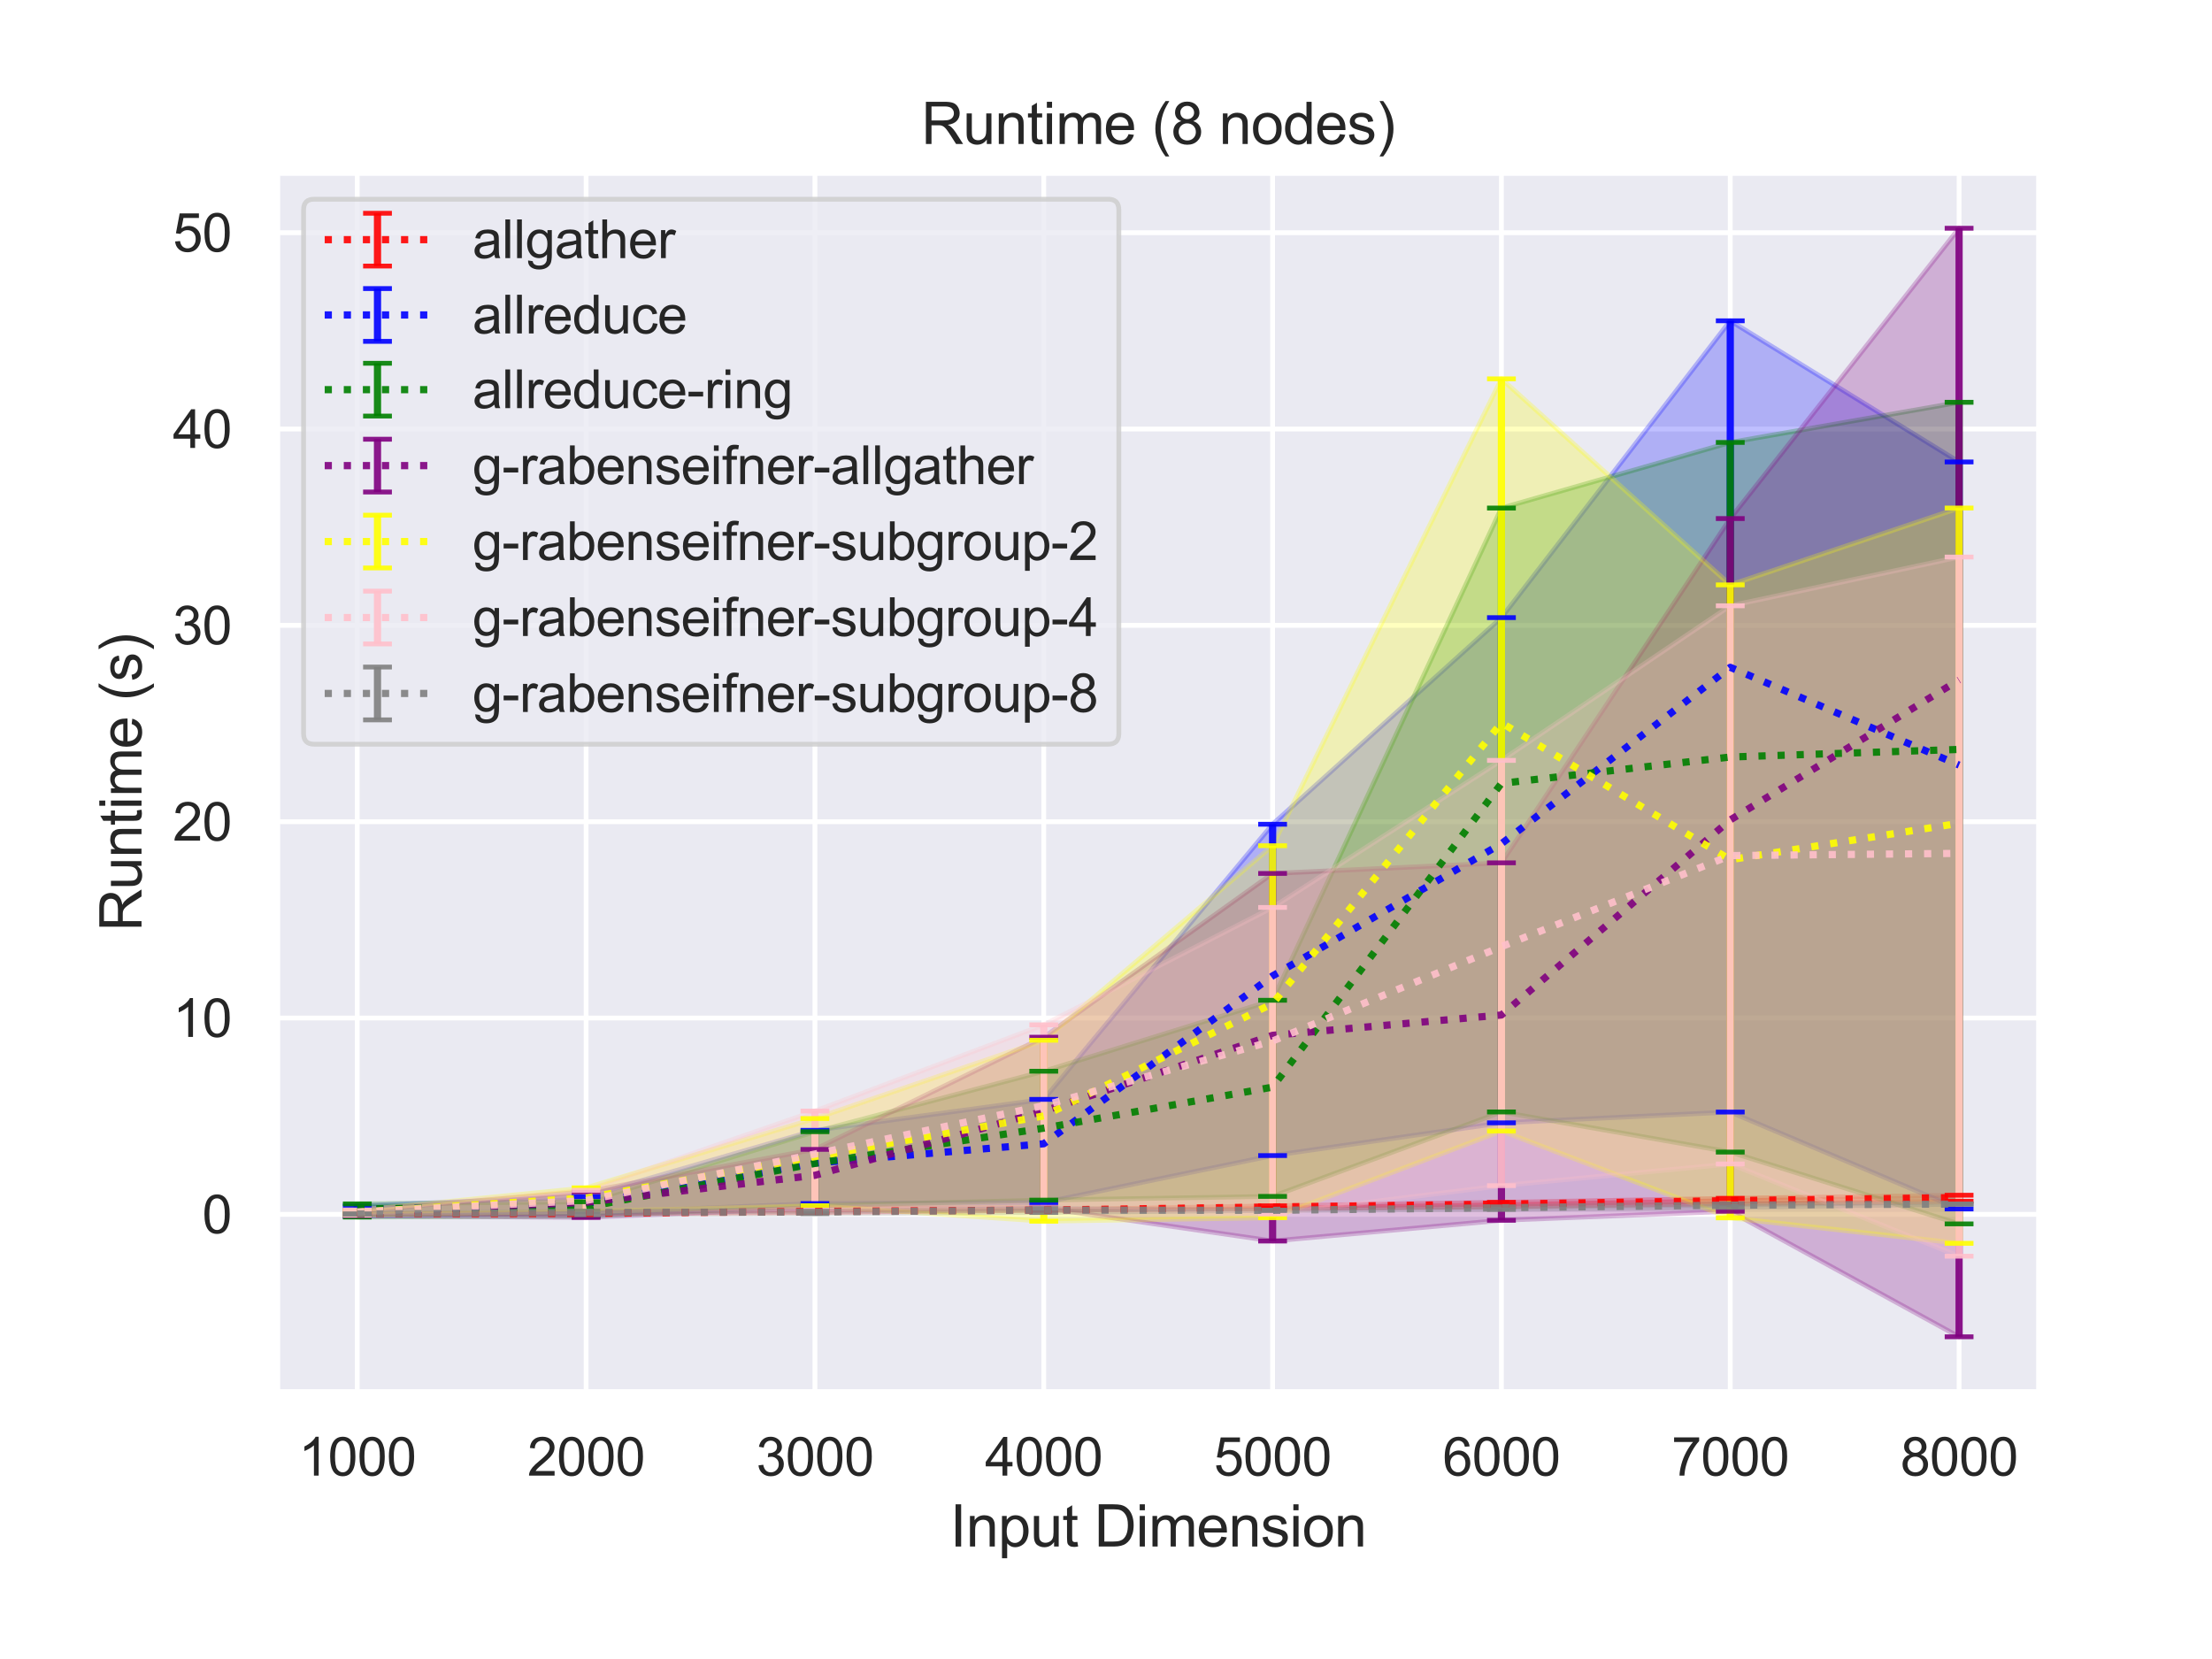 <?xml version="1.0" encoding="utf-8" standalone="no"?>
<!DOCTYPE svg PUBLIC "-//W3C//DTD SVG 1.1//EN"
  "http://www.w3.org/Graphics/SVG/1.1/DTD/svg11.dtd">
<svg height="345.6pt" version="1.1" viewBox="0 0 460.8 345.6" width="460.8pt" xmlns="http://www.w3.org/2000/svg" xmlns:xlink="http://www.w3.org/1999/xlink">
 <defs>
  <style type="text/css">*{stroke-linecap:butt;stroke-linejoin:round;}</style>
 </defs>
 <g id="figure_1">
  <g id="patch_1">
   <path d="M 0 345.6 
L 460.8 345.6 
L 460.8 0 
L 0 0 
z
" style="fill:#ffffff;"/>
  </g>
  <g id="axes_1">
   <g id="patch_2">
    <path d="M 57.74 290.02 
L 424.8 290.02 
L 424.8 36 
L 57.74 36 
z
" style="fill:#eaeaf2;"/>
   </g>
   <g id="matplotlib.axis_1">
    <g id="xtick_1">
     <g id="line2d_1">
      <path clip-path="url(#pff246efb4a)" d="M 74.425 290.02 
L 74.425 36 
" style="fill:none;stroke:#ffffff;stroke-linecap:round;"/>
     </g>
     <g id="text_1">
      <!-- 1000 -->
      <g style="fill:#262626;" transform="translate(62.19 307.394)scale(0.11 -0.11)">
       <defs>
        <path d="M 2384 0 
L 1822 0 
L 1822 3584 
Q 1619 3391 1289 3197 
Q 959 3003 697 2906 
L 697 3450 
Q 1169 3672 1522 3987 
Q 1875 4303 2022 4600 
L 2384 4600 
L 2384 0 
z
" id="ArialMT-31" transform="scale(0.016)"/>
        <path d="M 266 2259 
Q 266 3072 433 3567 
Q 600 4063 929 4331 
Q 1259 4600 1759 4600 
Q 2128 4600 2406 4451 
Q 2684 4303 2865 4023 
Q 3047 3744 3150 3342 
Q 3253 2941 3253 2259 
Q 3253 1453 3087 958 
Q 2922 463 2592 192 
Q 2263 -78 1759 -78 
Q 1097 -78 719 397 
Q 266 969 266 2259 
z
M 844 2259 
Q 844 1131 1108 757 
Q 1372 384 1759 384 
Q 2147 384 2411 759 
Q 2675 1134 2675 2259 
Q 2675 3391 2411 3762 
Q 2147 4134 1753 4134 
Q 1366 4134 1134 3806 
Q 844 3388 844 2259 
z
" id="ArialMT-30" transform="scale(0.016)"/>
       </defs>
       <use xlink:href="#ArialMT-31"/>
       <use x="55.615" xlink:href="#ArialMT-30"/>
       <use x="111.23" xlink:href="#ArialMT-30"/>
       <use x="166.846" xlink:href="#ArialMT-30"/>
      </g>
     </g>
    </g>
    <g id="xtick_2">
     <g id="line2d_2">
      <path clip-path="url(#pff246efb4a)" d="M 122.095 290.02 
L 122.095 36 
" style="fill:none;stroke:#ffffff;stroke-linecap:round;"/>
     </g>
     <g id="text_2">
      <!-- 2000 -->
      <g style="fill:#262626;" transform="translate(109.861 307.394)scale(0.11 -0.11)">
       <defs>
        <path d="M 3222 541 
L 3222 0 
L 194 0 
Q 188 203 259 391 
Q 375 700 629 1000 
Q 884 1300 1366 1694 
Q 2113 2306 2375 2664 
Q 2638 3022 2638 3341 
Q 2638 3675 2398 3904 
Q 2159 4134 1775 4134 
Q 1369 4134 1125 3890 
Q 881 3647 878 3216 
L 300 3275 
Q 359 3922 746 4261 
Q 1134 4600 1788 4600 
Q 2447 4600 2831 4234 
Q 3216 3869 3216 3328 
Q 3216 3053 3103 2787 
Q 2991 2522 2730 2228 
Q 2469 1934 1863 1422 
Q 1356 997 1212 845 
Q 1069 694 975 541 
L 3222 541 
z
" id="ArialMT-32" transform="scale(0.016)"/>
       </defs>
       <use xlink:href="#ArialMT-32"/>
       <use x="55.615" xlink:href="#ArialMT-30"/>
       <use x="111.23" xlink:href="#ArialMT-30"/>
       <use x="166.846" xlink:href="#ArialMT-30"/>
      </g>
     </g>
    </g>
    <g id="xtick_3">
     <g id="line2d_3">
      <path clip-path="url(#pff246efb4a)" d="M 169.765 290.02 
L 169.765 36 
" style="fill:none;stroke:#ffffff;stroke-linecap:round;"/>
     </g>
     <g id="text_3">
      <!-- 3000 -->
      <g style="fill:#262626;" transform="translate(157.531 307.394)scale(0.11 -0.11)">
       <defs>
        <path d="M 269 1209 
L 831 1284 
Q 928 806 1161 595 
Q 1394 384 1728 384 
Q 2125 384 2398 659 
Q 2672 934 2672 1341 
Q 2672 1728 2419 1979 
Q 2166 2231 1775 2231 
Q 1616 2231 1378 2169 
L 1441 2663 
Q 1497 2656 1531 2656 
Q 1891 2656 2178 2843 
Q 2466 3031 2466 3422 
Q 2466 3731 2256 3934 
Q 2047 4138 1716 4138 
Q 1388 4138 1169 3931 
Q 950 3725 888 3313 
L 325 3413 
Q 428 3978 793 4289 
Q 1159 4600 1703 4600 
Q 2078 4600 2393 4439 
Q 2709 4278 2876 4000 
Q 3044 3722 3044 3409 
Q 3044 3113 2884 2869 
Q 2725 2625 2413 2481 
Q 2819 2388 3044 2092 
Q 3269 1797 3269 1353 
Q 3269 753 2831 336 
Q 2394 -81 1725 -81 
Q 1122 -81 723 278 
Q 325 638 269 1209 
z
" id="ArialMT-33" transform="scale(0.016)"/>
       </defs>
       <use xlink:href="#ArialMT-33"/>
       <use x="55.615" xlink:href="#ArialMT-30"/>
       <use x="111.23" xlink:href="#ArialMT-30"/>
       <use x="166.846" xlink:href="#ArialMT-30"/>
      </g>
     </g>
    </g>
    <g id="xtick_4">
     <g id="line2d_4">
      <path clip-path="url(#pff246efb4a)" d="M 217.435 290.02 
L 217.435 36 
" style="fill:none;stroke:#ffffff;stroke-linecap:round;"/>
     </g>
     <g id="text_4">
      <!-- 4000 -->
      <g style="fill:#262626;" transform="translate(205.201 307.394)scale(0.11 -0.11)">
       <defs>
        <path d="M 2069 0 
L 2069 1097 
L 81 1097 
L 81 1613 
L 2172 4581 
L 2631 4581 
L 2631 1613 
L 3250 1613 
L 3250 1097 
L 2631 1097 
L 2631 0 
L 2069 0 
z
M 2069 1613 
L 2069 3678 
L 634 1613 
L 2069 1613 
z
" id="ArialMT-34" transform="scale(0.016)"/>
       </defs>
       <use xlink:href="#ArialMT-34"/>
       <use x="55.615" xlink:href="#ArialMT-30"/>
       <use x="111.23" xlink:href="#ArialMT-30"/>
       <use x="166.846" xlink:href="#ArialMT-30"/>
      </g>
     </g>
    </g>
    <g id="xtick_5">
     <g id="line2d_5">
      <path clip-path="url(#pff246efb4a)" d="M 265.105 290.02 
L 265.105 36 
" style="fill:none;stroke:#ffffff;stroke-linecap:round;"/>
     </g>
     <g id="text_5">
      <!-- 5000 -->
      <g style="fill:#262626;" transform="translate(252.871 307.394)scale(0.11 -0.11)">
       <defs>
        <path d="M 266 1200 
L 856 1250 
Q 922 819 1161 601 
Q 1400 384 1738 384 
Q 2144 384 2425 690 
Q 2706 997 2706 1503 
Q 2706 1984 2436 2262 
Q 2166 2541 1728 2541 
Q 1456 2541 1237 2417 
Q 1019 2294 894 2097 
L 366 2166 
L 809 4519 
L 3088 4519 
L 3088 3981 
L 1259 3981 
L 1013 2750 
Q 1425 3038 1878 3038 
Q 2478 3038 2890 2622 
Q 3303 2206 3303 1553 
Q 3303 931 2941 478 
Q 2500 -78 1738 -78 
Q 1113 -78 717 272 
Q 322 622 266 1200 
z
" id="ArialMT-35" transform="scale(0.016)"/>
       </defs>
       <use xlink:href="#ArialMT-35"/>
       <use x="55.615" xlink:href="#ArialMT-30"/>
       <use x="111.23" xlink:href="#ArialMT-30"/>
       <use x="166.846" xlink:href="#ArialMT-30"/>
      </g>
     </g>
    </g>
    <g id="xtick_6">
     <g id="line2d_6">
      <path clip-path="url(#pff246efb4a)" d="M 312.775 290.02 
L 312.775 36 
" style="fill:none;stroke:#ffffff;stroke-linecap:round;"/>
     </g>
     <g id="text_6">
      <!-- 6000 -->
      <g style="fill:#262626;" transform="translate(300.541 307.394)scale(0.11 -0.11)">
       <defs>
        <path d="M 3184 3459 
L 2625 3416 
Q 2550 3747 2413 3897 
Q 2184 4138 1850 4138 
Q 1581 4138 1378 3988 
Q 1113 3794 959 3422 
Q 806 3050 800 2363 
Q 1003 2672 1297 2822 
Q 1591 2972 1913 2972 
Q 2475 2972 2870 2558 
Q 3266 2144 3266 1488 
Q 3266 1056 3080 686 
Q 2894 316 2569 119 
Q 2244 -78 1831 -78 
Q 1128 -78 684 439 
Q 241 956 241 2144 
Q 241 3472 731 4075 
Q 1159 4600 1884 4600 
Q 2425 4600 2770 4297 
Q 3116 3994 3184 3459 
z
M 888 1484 
Q 888 1194 1011 928 
Q 1134 663 1356 523 
Q 1578 384 1822 384 
Q 2178 384 2434 671 
Q 2691 959 2691 1453 
Q 2691 1928 2437 2201 
Q 2184 2475 1800 2475 
Q 1419 2475 1153 2201 
Q 888 1928 888 1484 
z
" id="ArialMT-36" transform="scale(0.016)"/>
       </defs>
       <use xlink:href="#ArialMT-36"/>
       <use x="55.615" xlink:href="#ArialMT-30"/>
       <use x="111.23" xlink:href="#ArialMT-30"/>
       <use x="166.846" xlink:href="#ArialMT-30"/>
      </g>
     </g>
    </g>
    <g id="xtick_7">
     <g id="line2d_7">
      <path clip-path="url(#pff246efb4a)" d="M 360.445 290.02 
L 360.445 36 
" style="fill:none;stroke:#ffffff;stroke-linecap:round;"/>
     </g>
     <g id="text_7">
      <!-- 7000 -->
      <g style="fill:#262626;" transform="translate(348.211 307.394)scale(0.11 -0.11)">
       <defs>
        <path d="M 303 3981 
L 303 4522 
L 3269 4522 
L 3269 4084 
Q 2831 3619 2401 2847 
Q 1972 2075 1738 1259 
Q 1569 684 1522 0 
L 944 0 
Q 953 541 1156 1306 
Q 1359 2072 1739 2783 
Q 2119 3494 2547 3981 
L 303 3981 
z
" id="ArialMT-37" transform="scale(0.016)"/>
       </defs>
       <use xlink:href="#ArialMT-37"/>
       <use x="55.615" xlink:href="#ArialMT-30"/>
       <use x="111.23" xlink:href="#ArialMT-30"/>
       <use x="166.846" xlink:href="#ArialMT-30"/>
      </g>
     </g>
    </g>
    <g id="xtick_8">
     <g id="line2d_8">
      <path clip-path="url(#pff246efb4a)" d="M 408.115 290.02 
L 408.115 36 
" style="fill:none;stroke:#ffffff;stroke-linecap:round;"/>
     </g>
     <g id="text_8">
      <!-- 8000 -->
      <g style="fill:#262626;" transform="translate(395.881 307.394)scale(0.11 -0.11)">
       <defs>
        <path d="M 1131 2484 
Q 781 2613 612 2850 
Q 444 3088 444 3419 
Q 444 3919 803 4259 
Q 1163 4600 1759 4600 
Q 2359 4600 2725 4251 
Q 3091 3903 3091 3403 
Q 3091 3084 2923 2848 
Q 2756 2613 2416 2484 
Q 2838 2347 3058 2040 
Q 3278 1734 3278 1309 
Q 3278 722 2862 322 
Q 2447 -78 1769 -78 
Q 1091 -78 675 323 
Q 259 725 259 1325 
Q 259 1772 486 2073 
Q 713 2375 1131 2484 
z
M 1019 3438 
Q 1019 3113 1228 2906 
Q 1438 2700 1772 2700 
Q 2097 2700 2305 2904 
Q 2513 3109 2513 3406 
Q 2513 3716 2298 3927 
Q 2084 4138 1766 4138 
Q 1444 4138 1231 3931 
Q 1019 3725 1019 3438 
z
M 838 1322 
Q 838 1081 952 856 
Q 1066 631 1291 507 
Q 1516 384 1775 384 
Q 2178 384 2440 643 
Q 2703 903 2703 1303 
Q 2703 1709 2433 1975 
Q 2163 2241 1756 2241 
Q 1359 2241 1098 1978 
Q 838 1716 838 1322 
z
" id="ArialMT-38" transform="scale(0.016)"/>
       </defs>
       <use xlink:href="#ArialMT-38"/>
       <use x="55.615" xlink:href="#ArialMT-30"/>
       <use x="111.23" xlink:href="#ArialMT-30"/>
       <use x="166.846" xlink:href="#ArialMT-30"/>
      </g>
     </g>
    </g>
    <g id="text_9">
     <!-- Input Dimension -->
     <g style="fill:#262626;" transform="translate(197.916 322.169)scale(0.12 -0.12)">
      <defs>
       <path d="M 597 0 
L 597 4581 
L 1203 4581 
L 1203 0 
L 597 0 
z
" id="ArialMT-49" transform="scale(0.016)"/>
       <path d="M 422 0 
L 422 3319 
L 928 3319 
L 928 2847 
Q 1294 3394 1984 3394 
Q 2284 3394 2536 3286 
Q 2788 3178 2913 3003 
Q 3038 2828 3088 2588 
Q 3119 2431 3119 2041 
L 3119 0 
L 2556 0 
L 2556 2019 
Q 2556 2363 2490 2533 
Q 2425 2703 2258 2804 
Q 2091 2906 1866 2906 
Q 1506 2906 1245 2678 
Q 984 2450 984 1813 
L 984 0 
L 422 0 
z
" id="ArialMT-6e" transform="scale(0.016)"/>
       <path d="M 422 -1272 
L 422 3319 
L 934 3319 
L 934 2888 
Q 1116 3141 1344 3267 
Q 1572 3394 1897 3394 
Q 2322 3394 2647 3175 
Q 2972 2956 3137 2557 
Q 3303 2159 3303 1684 
Q 3303 1175 3120 767 
Q 2938 359 2589 142 
Q 2241 -75 1856 -75 
Q 1575 -75 1351 44 
Q 1128 163 984 344 
L 984 -1272 
L 422 -1272 
z
M 931 1641 
Q 931 1000 1190 694 
Q 1450 388 1819 388 
Q 2194 388 2461 705 
Q 2728 1022 2728 1688 
Q 2728 2322 2467 2637 
Q 2206 2953 1844 2953 
Q 1484 2953 1207 2617 
Q 931 2281 931 1641 
z
" id="ArialMT-70" transform="scale(0.016)"/>
       <path d="M 2597 0 
L 2597 488 
Q 2209 -75 1544 -75 
Q 1250 -75 995 37 
Q 741 150 617 320 
Q 494 491 444 738 
Q 409 903 409 1263 
L 409 3319 
L 972 3319 
L 972 1478 
Q 972 1038 1006 884 
Q 1059 663 1231 536 
Q 1403 409 1656 409 
Q 1909 409 2131 539 
Q 2353 669 2445 892 
Q 2538 1116 2538 1541 
L 2538 3319 
L 3100 3319 
L 3100 0 
L 2597 0 
z
" id="ArialMT-75" transform="scale(0.016)"/>
       <path d="M 1650 503 
L 1731 6 
Q 1494 -44 1306 -44 
Q 1000 -44 831 53 
Q 663 150 594 308 
Q 525 466 525 972 
L 525 2881 
L 113 2881 
L 113 3319 
L 525 3319 
L 525 4141 
L 1084 4478 
L 1084 3319 
L 1650 3319 
L 1650 2881 
L 1084 2881 
L 1084 941 
Q 1084 700 1114 631 
Q 1144 563 1211 522 
Q 1278 481 1403 481 
Q 1497 481 1650 503 
z
" id="ArialMT-74" transform="scale(0.016)"/>
       <path id="ArialMT-20" transform="scale(0.016)"/>
       <path d="M 494 0 
L 494 4581 
L 2072 4581 
Q 2606 4581 2888 4516 
Q 3281 4425 3559 4188 
Q 3922 3881 4101 3404 
Q 4281 2928 4281 2316 
Q 4281 1794 4159 1391 
Q 4038 988 3847 723 
Q 3656 459 3429 307 
Q 3203 156 2883 78 
Q 2563 0 2147 0 
L 494 0 
z
M 1100 541 
L 2078 541 
Q 2531 541 2789 625 
Q 3047 709 3200 863 
Q 3416 1078 3536 1442 
Q 3656 1806 3656 2325 
Q 3656 3044 3420 3430 
Q 3184 3816 2847 3947 
Q 2603 4041 2063 4041 
L 1100 4041 
L 1100 541 
z
" id="ArialMT-44" transform="scale(0.016)"/>
       <path d="M 425 3934 
L 425 4581 
L 988 4581 
L 988 3934 
L 425 3934 
z
M 425 0 
L 425 3319 
L 988 3319 
L 988 0 
L 425 0 
z
" id="ArialMT-69" transform="scale(0.016)"/>
       <path d="M 422 0 
L 422 3319 
L 925 3319 
L 925 2853 
Q 1081 3097 1340 3245 
Q 1600 3394 1931 3394 
Q 2300 3394 2536 3241 
Q 2772 3088 2869 2813 
Q 3263 3394 3894 3394 
Q 4388 3394 4653 3120 
Q 4919 2847 4919 2278 
L 4919 0 
L 4359 0 
L 4359 2091 
Q 4359 2428 4304 2576 
Q 4250 2725 4106 2815 
Q 3963 2906 3769 2906 
Q 3419 2906 3187 2673 
Q 2956 2441 2956 1928 
L 2956 0 
L 2394 0 
L 2394 2156 
Q 2394 2531 2256 2718 
Q 2119 2906 1806 2906 
Q 1569 2906 1367 2781 
Q 1166 2656 1075 2415 
Q 984 2175 984 1722 
L 984 0 
L 422 0 
z
" id="ArialMT-6d" transform="scale(0.016)"/>
       <path d="M 2694 1069 
L 3275 997 
Q 3138 488 2766 206 
Q 2394 -75 1816 -75 
Q 1088 -75 661 373 
Q 234 822 234 1631 
Q 234 2469 665 2931 
Q 1097 3394 1784 3394 
Q 2450 3394 2872 2941 
Q 3294 2488 3294 1666 
Q 3294 1616 3291 1516 
L 816 1516 
Q 847 969 1125 678 
Q 1403 388 1819 388 
Q 2128 388 2347 550 
Q 2566 713 2694 1069 
z
M 847 1978 
L 2700 1978 
Q 2663 2397 2488 2606 
Q 2219 2931 1791 2931 
Q 1403 2931 1139 2672 
Q 875 2413 847 1978 
z
" id="ArialMT-65" transform="scale(0.016)"/>
       <path d="M 197 991 
L 753 1078 
Q 800 744 1014 566 
Q 1228 388 1613 388 
Q 2000 388 2187 545 
Q 2375 703 2375 916 
Q 2375 1106 2209 1216 
Q 2094 1291 1634 1406 
Q 1016 1563 777 1677 
Q 538 1791 414 1992 
Q 291 2194 291 2438 
Q 291 2659 392 2848 
Q 494 3038 669 3163 
Q 800 3259 1026 3326 
Q 1253 3394 1513 3394 
Q 1903 3394 2198 3281 
Q 2494 3169 2634 2976 
Q 2775 2784 2828 2463 
L 2278 2388 
Q 2241 2644 2061 2787 
Q 1881 2931 1553 2931 
Q 1166 2931 1000 2803 
Q 834 2675 834 2503 
Q 834 2394 903 2306 
Q 972 2216 1119 2156 
Q 1203 2125 1616 2013 
Q 2213 1853 2448 1751 
Q 2684 1650 2818 1456 
Q 2953 1263 2953 975 
Q 2953 694 2789 445 
Q 2625 197 2315 61 
Q 2006 -75 1616 -75 
Q 969 -75 630 194 
Q 291 463 197 991 
z
" id="ArialMT-73" transform="scale(0.016)"/>
       <path d="M 213 1659 
Q 213 2581 725 3025 
Q 1153 3394 1769 3394 
Q 2453 3394 2887 2945 
Q 3322 2497 3322 1706 
Q 3322 1066 3130 698 
Q 2938 331 2570 128 
Q 2203 -75 1769 -75 
Q 1072 -75 642 372 
Q 213 819 213 1659 
z
M 791 1659 
Q 791 1022 1069 705 
Q 1347 388 1769 388 
Q 2188 388 2466 706 
Q 2744 1025 2744 1678 
Q 2744 2294 2464 2611 
Q 2184 2928 1769 2928 
Q 1347 2928 1069 2612 
Q 791 2297 791 1659 
z
" id="ArialMT-6f" transform="scale(0.016)"/>
      </defs>
      <use xlink:href="#ArialMT-49"/>
      <use x="27.783" xlink:href="#ArialMT-6e"/>
      <use x="83.398" xlink:href="#ArialMT-70"/>
      <use x="139.014" xlink:href="#ArialMT-75"/>
      <use x="194.629" xlink:href="#ArialMT-74"/>
      <use x="222.412" xlink:href="#ArialMT-20"/>
      <use x="250.195" xlink:href="#ArialMT-44"/>
      <use x="322.412" xlink:href="#ArialMT-69"/>
      <use x="344.629" xlink:href="#ArialMT-6d"/>
      <use x="427.93" xlink:href="#ArialMT-65"/>
      <use x="483.545" xlink:href="#ArialMT-6e"/>
      <use x="539.16" xlink:href="#ArialMT-73"/>
      <use x="589.16" xlink:href="#ArialMT-69"/>
      <use x="611.377" xlink:href="#ArialMT-6f"/>
      <use x="666.992" xlink:href="#ArialMT-6e"/>
     </g>
    </g>
   </g>
   <g id="matplotlib.axis_2">
    <g id="ytick_1">
     <g id="line2d_9">
      <path clip-path="url(#pff246efb4a)" d="M 57.74 252.974 
L 424.8 252.974 
" style="fill:none;stroke:#ffffff;stroke-linecap:round;"/>
     </g>
     <g id="text_10">
      <!-- 0 -->
      <g style="fill:#262626;" transform="translate(42.123 256.911)scale(0.11 -0.11)">
       <use xlink:href="#ArialMT-30"/>
      </g>
     </g>
    </g>
    <g id="ytick_2">
     <g id="line2d_10">
      <path clip-path="url(#pff246efb4a)" d="M 57.74 212.074 
L 424.8 212.074 
" style="fill:none;stroke:#ffffff;stroke-linecap:round;"/>
     </g>
     <g id="text_11">
      <!-- 10 -->
      <g style="fill:#262626;" transform="translate(36.006 216.011)scale(0.11 -0.11)">
       <use xlink:href="#ArialMT-31"/>
       <use x="55.615" xlink:href="#ArialMT-30"/>
      </g>
     </g>
    </g>
    <g id="ytick_3">
     <g id="line2d_11">
      <path clip-path="url(#pff246efb4a)" d="M 57.74 171.175 
L 424.8 171.175 
" style="fill:none;stroke:#ffffff;stroke-linecap:round;"/>
     </g>
     <g id="text_12">
      <!-- 20 -->
      <g style="fill:#262626;" transform="translate(36.006 175.112)scale(0.11 -0.11)">
       <use xlink:href="#ArialMT-32"/>
       <use x="55.615" xlink:href="#ArialMT-30"/>
      </g>
     </g>
    </g>
    <g id="ytick_4">
     <g id="line2d_12">
      <path clip-path="url(#pff246efb4a)" d="M 57.74 130.276 
L 424.8 130.276 
" style="fill:none;stroke:#ffffff;stroke-linecap:round;"/>
     </g>
     <g id="text_13">
      <!-- 30 -->
      <g style="fill:#262626;" transform="translate(36.006 134.213)scale(0.11 -0.11)">
       <use xlink:href="#ArialMT-33"/>
       <use x="55.615" xlink:href="#ArialMT-30"/>
      </g>
     </g>
    </g>
    <g id="ytick_5">
     <g id="line2d_13">
      <path clip-path="url(#pff246efb4a)" d="M 57.74 89.377 
L 424.8 89.377 
" style="fill:none;stroke:#ffffff;stroke-linecap:round;"/>
     </g>
     <g id="text_14">
      <!-- 40 -->
      <g style="fill:#262626;" transform="translate(36.006 93.313)scale(0.11 -0.11)">
       <use xlink:href="#ArialMT-34"/>
       <use x="55.615" xlink:href="#ArialMT-30"/>
      </g>
     </g>
    </g>
    <g id="ytick_6">
     <g id="line2d_14">
      <path clip-path="url(#pff246efb4a)" d="M 57.74 48.477 
L 424.8 48.477 
" style="fill:none;stroke:#ffffff;stroke-linecap:round;"/>
     </g>
     <g id="text_15">
      <!-- 50 -->
      <g style="fill:#262626;" transform="translate(36.006 52.414)scale(0.11 -0.11)">
       <use xlink:href="#ArialMT-35"/>
       <use x="55.615" xlink:href="#ArialMT-30"/>
      </g>
     </g>
    </g>
    <g id="text_16">
     <!-- Runtime (s) -->
     <g style="fill:#262626;" transform="translate(29.48 194.013)rotate(-90)scale(0.12 -0.12)">
      <defs>
       <path d="M 503 0 
L 503 4581 
L 2534 4581 
Q 3147 4581 3465 4457 
Q 3784 4334 3975 4021 
Q 4166 3709 4166 3331 
Q 4166 2844 3850 2509 
Q 3534 2175 2875 2084 
Q 3116 1969 3241 1856 
Q 3506 1613 3744 1247 
L 4541 0 
L 3778 0 
L 3172 953 
Q 2906 1366 2734 1584 
Q 2563 1803 2427 1890 
Q 2291 1978 2150 2013 
Q 2047 2034 1813 2034 
L 1109 2034 
L 1109 0 
L 503 0 
z
M 1109 2559 
L 2413 2559 
Q 2828 2559 3062 2645 
Q 3297 2731 3419 2920 
Q 3541 3109 3541 3331 
Q 3541 3656 3305 3865 
Q 3069 4075 2559 4075 
L 1109 4075 
L 1109 2559 
z
" id="ArialMT-52" transform="scale(0.016)"/>
       <path d="M 1497 -1347 
Q 1031 -759 709 28 
Q 388 816 388 1659 
Q 388 2403 628 3084 
Q 909 3875 1497 4659 
L 1900 4659 
Q 1522 4009 1400 3731 
Q 1209 3300 1100 2831 
Q 966 2247 966 1656 
Q 966 153 1900 -1347 
L 1497 -1347 
z
" id="ArialMT-28" transform="scale(0.016)"/>
       <path d="M 791 -1347 
L 388 -1347 
Q 1322 153 1322 1656 
Q 1322 2244 1188 2822 
Q 1081 3291 891 3722 
Q 769 4003 388 4659 
L 791 4659 
Q 1378 3875 1659 3084 
Q 1900 2403 1900 1659 
Q 1900 816 1576 28 
Q 1253 -759 791 -1347 
z
" id="ArialMT-29" transform="scale(0.016)"/>
      </defs>
      <use xlink:href="#ArialMT-52"/>
      <use x="72.217" xlink:href="#ArialMT-75"/>
      <use x="127.832" xlink:href="#ArialMT-6e"/>
      <use x="183.447" xlink:href="#ArialMT-74"/>
      <use x="211.23" xlink:href="#ArialMT-69"/>
      <use x="233.447" xlink:href="#ArialMT-6d"/>
      <use x="316.748" xlink:href="#ArialMT-65"/>
      <use x="372.363" xlink:href="#ArialMT-20"/>
      <use x="400.146" xlink:href="#ArialMT-28"/>
      <use x="433.447" xlink:href="#ArialMT-73"/>
      <use x="483.447" xlink:href="#ArialMT-29"/>
     </g>
    </g>
   </g>
   <g id="PolyCollection_1">
    <defs>
     <path d="M 74.425 -92.708 
L 74.425 -92.702 
L 122.095 -92.808 
L 169.765 -93.01 
L 217.435 -93.486 
L 265.105 -93.835 
L 312.775 -94.236 
L 360.445 -94.864 
L 408.115 -95.365 
L 408.115 -96.617 
L 408.115 -96.617 
L 360.445 -95.964 
L 312.775 -95.132 
L 265.105 -94.401 
L 217.435 -93.551 
L 169.765 -93.367 
L 122.095 -92.822 
L 74.425 -92.708 
z
" id="mc63cecbadc" style="stroke:#ff0000;stroke-opacity:0.25;"/>
    </defs>
    <g clip-path="url(#pff246efb4a)">
     <use style="fill:#ff0000;fill-opacity:0.25;stroke:#ff0000;stroke-opacity:0.25;" x="0" xlink:href="#mc63cecbadc" y="345.6"/>
    </g>
   </g>
   <g id="PolyCollection_2">
    <defs>
     <path d="M 74.425 -94.384 
L 74.425 -92.244 
L 122.095 -92.909 
L 169.765 -94.884 
L 217.435 -95.096 
L 265.105 -104.873 
L 312.775 -111.69 
L 360.445 -113.944 
L 408.115 -93.755 
L 408.115 -249.368 
L 408.115 -249.368 
L 360.445 -278.774 
L 312.775 -216.935 
L 265.105 -173.896 
L 217.435 -116.586 
L 169.765 -110.129 
L 122.095 -96.322 
L 74.425 -94.384 
z
" id="mc5c99e0871" style="stroke:#0000ff;stroke-opacity:0.25;"/>
    </defs>
    <g clip-path="url(#pff246efb4a)">
     <use style="fill:#0000ff;fill-opacity:0.25;stroke:#0000ff;stroke-opacity:0.25;" x="0" xlink:href="#mc5c99e0871" y="345.6"/>
    </g>
   </g>
   <g id="PolyCollection_3">
    <defs>
     <path d="M 74.425 -94.806 
L 74.425 -92.071 
L 122.095 -92.243 
L 169.765 -94.421 
L 217.435 -95.597 
L 265.105 -96.373 
L 312.775 -113.96 
L 360.445 -105.602 
L 408.115 -90.643 
L 408.115 -261.794 
L 408.115 -261.794 
L 360.445 -253.43 
L 312.775 -239.763 
L 265.105 -137.226 
L 217.435 -122.44 
L 169.765 -109.839 
L 122.095 -95.247 
L 74.425 -94.806 
z
" id="m13ba8f06c3" style="stroke:#008000;stroke-opacity:0.25;"/>
    </defs>
    <g clip-path="url(#pff246efb4a)">
     <use style="fill:#008000;fill-opacity:0.25;stroke:#008000;stroke-opacity:0.25;" x="0" xlink:href="#m13ba8f06c3" y="345.6"/>
    </g>
   </g>
   <g id="PolyCollection_4">
    <defs>
     <path d="M 74.425 -93.421 
L 74.425 -92.355 
L 122.095 -91.986 
L 169.765 -93.967 
L 217.435 -93.974 
L 265.105 -87.074 
L 312.775 -91.388 
L 360.445 -93.269 
L 408.115 -67.126 
L 408.115 -298.054 
L 408.115 -298.054 
L 360.445 -237.577 
L 312.775 -165.857 
L 265.105 -163.643 
L 217.435 -129.526 
L 169.765 -106.165 
L 122.095 -97.342 
L 74.425 -93.421 
z
" id="ma52f06574a" style="stroke:#800080;stroke-opacity:0.25;"/>
    </defs>
    <g clip-path="url(#pff246efb4a)">
     <use style="fill:#800080;fill-opacity:0.25;stroke:#800080;stroke-opacity:0.25;" x="0" xlink:href="#ma52f06574a" y="345.6"/>
    </g>
   </g>
   <g id="PolyCollection_5">
    <defs>
     <path d="M 74.425 -93.434 
L 74.425 -92.553 
L 122.095 -93.243 
L 169.765 -94.422 
L 217.435 -91.198 
L 265.105 -91.929 
L 312.775 -110.003 
L 360.445 -91.901 
L 408.115 -86.594 
L 408.115 -239.77 
L 408.115 -239.77 
L 360.445 -223.76 
L 312.775 -266.679 
L 265.105 -169.423 
L 217.435 -128.899 
L 169.765 -112.59 
L 122.095 -98.152 
L 74.425 -93.434 
z
" id="m31ccb9428c" style="stroke:#ffff00;stroke-opacity:0.25;"/>
    </defs>
    <g clip-path="url(#pff246efb4a)">
     <use style="fill:#ffff00;fill-opacity:0.25;stroke:#ffff00;stroke-opacity:0.25;" x="0" xlink:href="#m31ccb9428c" y="345.6"/>
    </g>
   </g>
   <g id="PolyCollection_6">
    <defs>
     <path d="M 74.425 -93.536 
L 74.425 -92.453 
L 122.095 -92.688 
L 169.765 -93.49 
L 217.435 -93.939 
L 265.105 -92.697 
L 312.775 -98.603 
L 360.445 -103.128 
L 408.115 -83.91 
L 408.115 -229.559 
L 408.115 -229.559 
L 360.445 -219.403 
L 312.775 -187.197 
L 265.105 -156.565 
L 217.435 -132.109 
L 169.765 -114.153 
L 122.095 -97.629 
L 74.425 -93.536 
z
" id="m8ccfcfc740" style="stroke:#ffc0cb;stroke-opacity:0.25;"/>
    </defs>
    <g clip-path="url(#pff246efb4a)">
     <use style="fill:#ffc0cb;fill-opacity:0.25;stroke:#ffc0cb;stroke-opacity:0.25;" x="0" xlink:href="#m8ccfcfc740" y="345.6"/>
    </g>
   </g>
   <g id="PolyCollection_7">
    <defs>
     <path d="M 74.425 -92.708 
L 74.425 -92.703 
L 122.095 -92.534 
L 169.765 -92.782 
L 217.435 -93.015 
L 265.105 -93.454 
L 312.775 -93.653 
L 360.445 -94.083 
L 408.115 -94.752 
L 408.115 -94.799 
L 408.115 -94.799 
L 360.445 -94.836 
L 312.775 -94.188 
L 265.105 -93.473 
L 217.435 -93.849 
L 169.765 -93.269 
L 122.095 -93.305 
L 74.425 -92.708 
z
" id="m8734c45f47" style="stroke:#808080;stroke-opacity:0.25;"/>
    </defs>
    <g clip-path="url(#pff246efb4a)">
     <use style="fill:#808080;fill-opacity:0.25;stroke:#808080;stroke-opacity:0.25;" x="0" xlink:href="#m8734c45f47" y="345.6"/>
    </g>
   </g>
   <g id="LineCollection_1">
    <path clip-path="url(#pff246efb4a)" d="M 74.425 252.898 
L 74.425 252.892 
" style="fill:none;stroke:#ff0000;stroke-opacity:0.9;stroke-width:1.5;"/>
    <path clip-path="url(#pff246efb4a)" d="M 122.095 252.792 
L 122.095 252.778 
" style="fill:none;stroke:#ff0000;stroke-opacity:0.9;stroke-width:1.5;"/>
    <path clip-path="url(#pff246efb4a)" d="M 169.765 252.59 
L 169.765 252.233 
" style="fill:none;stroke:#ff0000;stroke-opacity:0.9;stroke-width:1.5;"/>
    <path clip-path="url(#pff246efb4a)" d="M 217.435 252.114 
L 217.435 252.049 
" style="fill:none;stroke:#ff0000;stroke-opacity:0.9;stroke-width:1.5;"/>
    <path clip-path="url(#pff246efb4a)" d="M 265.105 251.765 
L 265.105 251.199 
" style="fill:none;stroke:#ff0000;stroke-opacity:0.9;stroke-width:1.5;"/>
    <path clip-path="url(#pff246efb4a)" d="M 312.775 251.364 
L 312.775 250.468 
" style="fill:none;stroke:#ff0000;stroke-opacity:0.9;stroke-width:1.5;"/>
    <path clip-path="url(#pff246efb4a)" d="M 360.445 250.736 
L 360.445 249.636 
" style="fill:none;stroke:#ff0000;stroke-opacity:0.9;stroke-width:1.5;"/>
    <path clip-path="url(#pff246efb4a)" d="M 408.115 250.235 
L 408.115 248.983 
" style="fill:none;stroke:#ff0000;stroke-opacity:0.9;stroke-width:1.5;"/>
   </g>
   <g id="LineCollection_2">
    <path clip-path="url(#pff246efb4a)" d="M 74.425 253.356 
L 74.425 251.216 
" style="fill:none;stroke:#0000ff;stroke-opacity:0.9;stroke-width:1.5;"/>
    <path clip-path="url(#pff246efb4a)" d="M 122.095 252.691 
L 122.095 249.278 
" style="fill:none;stroke:#0000ff;stroke-opacity:0.9;stroke-width:1.5;"/>
    <path clip-path="url(#pff246efb4a)" d="M 169.765 250.716 
L 169.765 235.471 
" style="fill:none;stroke:#0000ff;stroke-opacity:0.9;stroke-width:1.5;"/>
    <path clip-path="url(#pff246efb4a)" d="M 217.435 250.504 
L 217.435 229.014 
" style="fill:none;stroke:#0000ff;stroke-opacity:0.9;stroke-width:1.5;"/>
    <path clip-path="url(#pff246efb4a)" d="M 265.105 240.727 
L 265.105 171.704 
" style="fill:none;stroke:#0000ff;stroke-opacity:0.9;stroke-width:1.5;"/>
    <path clip-path="url(#pff246efb4a)" d="M 312.775 233.91 
L 312.775 128.665 
" style="fill:none;stroke:#0000ff;stroke-opacity:0.9;stroke-width:1.5;"/>
    <path clip-path="url(#pff246efb4a)" d="M 360.445 231.656 
L 360.445 66.826 
" style="fill:none;stroke:#0000ff;stroke-opacity:0.9;stroke-width:1.5;"/>
    <path clip-path="url(#pff246efb4a)" d="M 408.115 251.845 
L 408.115 96.232 
" style="fill:none;stroke:#0000ff;stroke-opacity:0.9;stroke-width:1.5;"/>
   </g>
   <g id="LineCollection_3">
    <path clip-path="url(#pff246efb4a)" d="M 74.425 253.529 
L 74.425 250.794 
" style="fill:none;stroke:#008000;stroke-opacity:0.9;stroke-width:1.5;"/>
    <path clip-path="url(#pff246efb4a)" d="M 122.095 253.357 
L 122.095 250.353 
" style="fill:none;stroke:#008000;stroke-opacity:0.9;stroke-width:1.5;"/>
    <path clip-path="url(#pff246efb4a)" d="M 169.765 251.179 
L 169.765 235.761 
" style="fill:none;stroke:#008000;stroke-opacity:0.9;stroke-width:1.5;"/>
    <path clip-path="url(#pff246efb4a)" d="M 217.435 250.003 
L 217.435 223.16 
" style="fill:none;stroke:#008000;stroke-opacity:0.9;stroke-width:1.5;"/>
    <path clip-path="url(#pff246efb4a)" d="M 265.105 249.227 
L 265.105 208.374 
" style="fill:none;stroke:#008000;stroke-opacity:0.9;stroke-width:1.5;"/>
    <path clip-path="url(#pff246efb4a)" d="M 312.775 231.64 
L 312.775 105.837 
" style="fill:none;stroke:#008000;stroke-opacity:0.9;stroke-width:1.5;"/>
    <path clip-path="url(#pff246efb4a)" d="M 360.445 239.998 
L 360.445 92.17 
" style="fill:none;stroke:#008000;stroke-opacity:0.9;stroke-width:1.5;"/>
    <path clip-path="url(#pff246efb4a)" d="M 408.115 254.957 
L 408.115 83.806 
" style="fill:none;stroke:#008000;stroke-opacity:0.9;stroke-width:1.5;"/>
   </g>
   <g id="LineCollection_4">
    <path clip-path="url(#pff246efb4a)" d="M 74.425 253.245 
L 74.425 252.179 
" style="fill:none;stroke:#800080;stroke-opacity:0.9;stroke-width:1.5;"/>
    <path clip-path="url(#pff246efb4a)" d="M 122.095 253.614 
L 122.095 248.258 
" style="fill:none;stroke:#800080;stroke-opacity:0.9;stroke-width:1.5;"/>
    <path clip-path="url(#pff246efb4a)" d="M 169.765 251.633 
L 169.765 239.435 
" style="fill:none;stroke:#800080;stroke-opacity:0.9;stroke-width:1.5;"/>
    <path clip-path="url(#pff246efb4a)" d="M 217.435 251.626 
L 217.435 216.074 
" style="fill:none;stroke:#800080;stroke-opacity:0.9;stroke-width:1.5;"/>
    <path clip-path="url(#pff246efb4a)" d="M 265.105 258.526 
L 265.105 181.957 
" style="fill:none;stroke:#800080;stroke-opacity:0.9;stroke-width:1.5;"/>
    <path clip-path="url(#pff246efb4a)" d="M 312.775 254.212 
L 312.775 179.743 
" style="fill:none;stroke:#800080;stroke-opacity:0.9;stroke-width:1.5;"/>
    <path clip-path="url(#pff246efb4a)" d="M 360.445 252.331 
L 360.445 108.023 
" style="fill:none;stroke:#800080;stroke-opacity:0.9;stroke-width:1.5;"/>
    <path clip-path="url(#pff246efb4a)" d="M 408.115 278.474 
L 408.115 47.546 
" style="fill:none;stroke:#800080;stroke-opacity:0.9;stroke-width:1.5;"/>
   </g>
   <g id="LineCollection_5">
    <path clip-path="url(#pff246efb4a)" d="M 74.425 253.047 
L 74.425 252.166 
" style="fill:none;stroke:#ffff00;stroke-opacity:0.9;stroke-width:1.5;"/>
    <path clip-path="url(#pff246efb4a)" d="M 122.095 252.357 
L 122.095 247.448 
" style="fill:none;stroke:#ffff00;stroke-opacity:0.9;stroke-width:1.5;"/>
    <path clip-path="url(#pff246efb4a)" d="M 169.765 251.178 
L 169.765 233.01 
" style="fill:none;stroke:#ffff00;stroke-opacity:0.9;stroke-width:1.5;"/>
    <path clip-path="url(#pff246efb4a)" d="M 217.435 254.402 
L 217.435 216.701 
" style="fill:none;stroke:#ffff00;stroke-opacity:0.9;stroke-width:1.5;"/>
    <path clip-path="url(#pff246efb4a)" d="M 265.105 253.671 
L 265.105 176.177 
" style="fill:none;stroke:#ffff00;stroke-opacity:0.9;stroke-width:1.5;"/>
    <path clip-path="url(#pff246efb4a)" d="M 312.775 235.597 
L 312.775 78.921 
" style="fill:none;stroke:#ffff00;stroke-opacity:0.9;stroke-width:1.5;"/>
    <path clip-path="url(#pff246efb4a)" d="M 360.445 253.699 
L 360.445 121.84 
" style="fill:none;stroke:#ffff00;stroke-opacity:0.9;stroke-width:1.5;"/>
    <path clip-path="url(#pff246efb4a)" d="M 408.115 259.006 
L 408.115 105.83 
" style="fill:none;stroke:#ffff00;stroke-opacity:0.9;stroke-width:1.5;"/>
   </g>
   <g id="LineCollection_6">
    <path clip-path="url(#pff246efb4a)" d="M 74.425 253.147 
L 74.425 252.064 
" style="fill:none;stroke:#ffc0cb;stroke-opacity:0.9;stroke-width:1.5;"/>
    <path clip-path="url(#pff246efb4a)" d="M 122.095 252.912 
L 122.095 247.971 
" style="fill:none;stroke:#ffc0cb;stroke-opacity:0.9;stroke-width:1.5;"/>
    <path clip-path="url(#pff246efb4a)" d="M 169.765 252.11 
L 169.765 231.447 
" style="fill:none;stroke:#ffc0cb;stroke-opacity:0.9;stroke-width:1.5;"/>
    <path clip-path="url(#pff246efb4a)" d="M 217.435 251.661 
L 217.435 213.491 
" style="fill:none;stroke:#ffc0cb;stroke-opacity:0.9;stroke-width:1.5;"/>
    <path clip-path="url(#pff246efb4a)" d="M 265.105 252.903 
L 265.105 189.035 
" style="fill:none;stroke:#ffc0cb;stroke-opacity:0.9;stroke-width:1.5;"/>
    <path clip-path="url(#pff246efb4a)" d="M 312.775 246.997 
L 312.775 158.403 
" style="fill:none;stroke:#ffc0cb;stroke-opacity:0.9;stroke-width:1.5;"/>
    <path clip-path="url(#pff246efb4a)" d="M 360.445 242.472 
L 360.445 126.197 
" style="fill:none;stroke:#ffc0cb;stroke-opacity:0.9;stroke-width:1.5;"/>
    <path clip-path="url(#pff246efb4a)" d="M 408.115 261.69 
L 408.115 116.041 
" style="fill:none;stroke:#ffc0cb;stroke-opacity:0.9;stroke-width:1.5;"/>
   </g>
   <g id="LineCollection_7">
    <path clip-path="url(#pff246efb4a)" d="M 74.425 252.897 
L 74.425 252.892 
" style="fill:none;stroke:#808080;stroke-opacity:0.9;stroke-width:1.5;"/>
    <path clip-path="url(#pff246efb4a)" d="M 122.095 253.066 
L 122.095 252.295 
" style="fill:none;stroke:#808080;stroke-opacity:0.9;stroke-width:1.5;"/>
    <path clip-path="url(#pff246efb4a)" d="M 169.765 252.818 
L 169.765 252.331 
" style="fill:none;stroke:#808080;stroke-opacity:0.9;stroke-width:1.5;"/>
    <path clip-path="url(#pff246efb4a)" d="M 217.435 252.585 
L 217.435 251.751 
" style="fill:none;stroke:#808080;stroke-opacity:0.9;stroke-width:1.5;"/>
    <path clip-path="url(#pff246efb4a)" d="M 265.105 252.146 
L 265.105 252.127 
" style="fill:none;stroke:#808080;stroke-opacity:0.9;stroke-width:1.5;"/>
    <path clip-path="url(#pff246efb4a)" d="M 312.775 251.947 
L 312.775 251.412 
" style="fill:none;stroke:#808080;stroke-opacity:0.9;stroke-width:1.5;"/>
    <path clip-path="url(#pff246efb4a)" d="M 360.445 251.517 
L 360.445 250.764 
" style="fill:none;stroke:#808080;stroke-opacity:0.9;stroke-width:1.5;"/>
    <path clip-path="url(#pff246efb4a)" d="M 408.115 250.848 
L 408.115 250.801 
" style="fill:none;stroke:#808080;stroke-opacity:0.9;stroke-width:1.5;"/>
   </g>
   <g id="line2d_15">
    <defs>
     <path d="M 3 0 
L -3 -0 
" id="mc35651914c" style="stroke:#ff0000;stroke-opacity:0.9;"/>
    </defs>
    <g clip-path="url(#pff246efb4a)">
     <use style="fill:#ff0000;fill-opacity:0.9;stroke:#ff0000;stroke-opacity:0.9;" x="74.425" xlink:href="#mc35651914c" y="252.898"/>
     <use style="fill:#ff0000;fill-opacity:0.9;stroke:#ff0000;stroke-opacity:0.9;" x="122.095" xlink:href="#mc35651914c" y="252.792"/>
     <use style="fill:#ff0000;fill-opacity:0.9;stroke:#ff0000;stroke-opacity:0.9;" x="169.765" xlink:href="#mc35651914c" y="252.59"/>
     <use style="fill:#ff0000;fill-opacity:0.9;stroke:#ff0000;stroke-opacity:0.9;" x="217.435" xlink:href="#mc35651914c" y="252.114"/>
     <use style="fill:#ff0000;fill-opacity:0.9;stroke:#ff0000;stroke-opacity:0.9;" x="265.105" xlink:href="#mc35651914c" y="251.765"/>
     <use style="fill:#ff0000;fill-opacity:0.9;stroke:#ff0000;stroke-opacity:0.9;" x="312.775" xlink:href="#mc35651914c" y="251.364"/>
     <use style="fill:#ff0000;fill-opacity:0.9;stroke:#ff0000;stroke-opacity:0.9;" x="360.445" xlink:href="#mc35651914c" y="250.736"/>
     <use style="fill:#ff0000;fill-opacity:0.9;stroke:#ff0000;stroke-opacity:0.9;" x="408.115" xlink:href="#mc35651914c" y="250.235"/>
    </g>
   </g>
   <g id="line2d_16">
    <g clip-path="url(#pff246efb4a)">
     <use style="fill:#ff0000;fill-opacity:0.9;stroke:#ff0000;stroke-opacity:0.9;" x="74.425" xlink:href="#mc35651914c" y="252.892"/>
     <use style="fill:#ff0000;fill-opacity:0.9;stroke:#ff0000;stroke-opacity:0.9;" x="122.095" xlink:href="#mc35651914c" y="252.778"/>
     <use style="fill:#ff0000;fill-opacity:0.9;stroke:#ff0000;stroke-opacity:0.9;" x="169.765" xlink:href="#mc35651914c" y="252.233"/>
     <use style="fill:#ff0000;fill-opacity:0.9;stroke:#ff0000;stroke-opacity:0.9;" x="217.435" xlink:href="#mc35651914c" y="252.049"/>
     <use style="fill:#ff0000;fill-opacity:0.9;stroke:#ff0000;stroke-opacity:0.9;" x="265.105" xlink:href="#mc35651914c" y="251.199"/>
     <use style="fill:#ff0000;fill-opacity:0.9;stroke:#ff0000;stroke-opacity:0.9;" x="312.775" xlink:href="#mc35651914c" y="250.468"/>
     <use style="fill:#ff0000;fill-opacity:0.9;stroke:#ff0000;stroke-opacity:0.9;" x="360.445" xlink:href="#mc35651914c" y="249.636"/>
     <use style="fill:#ff0000;fill-opacity:0.9;stroke:#ff0000;stroke-opacity:0.9;" x="408.115" xlink:href="#mc35651914c" y="248.983"/>
    </g>
   </g>
   <g id="line2d_17">
    <defs>
     <path d="M 3 0 
L -3 -0 
" id="m158c295462" style="stroke:#0000ff;stroke-opacity:0.9;"/>
    </defs>
    <g clip-path="url(#pff246efb4a)">
     <use style="fill:#0000ff;fill-opacity:0.9;stroke:#0000ff;stroke-opacity:0.9;" x="74.425" xlink:href="#m158c295462" y="253.356"/>
     <use style="fill:#0000ff;fill-opacity:0.9;stroke:#0000ff;stroke-opacity:0.9;" x="122.095" xlink:href="#m158c295462" y="252.691"/>
     <use style="fill:#0000ff;fill-opacity:0.9;stroke:#0000ff;stroke-opacity:0.9;" x="169.765" xlink:href="#m158c295462" y="250.716"/>
     <use style="fill:#0000ff;fill-opacity:0.9;stroke:#0000ff;stroke-opacity:0.9;" x="217.435" xlink:href="#m158c295462" y="250.504"/>
     <use style="fill:#0000ff;fill-opacity:0.9;stroke:#0000ff;stroke-opacity:0.9;" x="265.105" xlink:href="#m158c295462" y="240.727"/>
     <use style="fill:#0000ff;fill-opacity:0.9;stroke:#0000ff;stroke-opacity:0.9;" x="312.775" xlink:href="#m158c295462" y="233.91"/>
     <use style="fill:#0000ff;fill-opacity:0.9;stroke:#0000ff;stroke-opacity:0.9;" x="360.445" xlink:href="#m158c295462" y="231.656"/>
     <use style="fill:#0000ff;fill-opacity:0.9;stroke:#0000ff;stroke-opacity:0.9;" x="408.115" xlink:href="#m158c295462" y="251.845"/>
    </g>
   </g>
   <g id="line2d_18">
    <g clip-path="url(#pff246efb4a)">
     <use style="fill:#0000ff;fill-opacity:0.9;stroke:#0000ff;stroke-opacity:0.9;" x="74.425" xlink:href="#m158c295462" y="251.216"/>
     <use style="fill:#0000ff;fill-opacity:0.9;stroke:#0000ff;stroke-opacity:0.9;" x="122.095" xlink:href="#m158c295462" y="249.278"/>
     <use style="fill:#0000ff;fill-opacity:0.9;stroke:#0000ff;stroke-opacity:0.9;" x="169.765" xlink:href="#m158c295462" y="235.471"/>
     <use style="fill:#0000ff;fill-opacity:0.9;stroke:#0000ff;stroke-opacity:0.9;" x="217.435" xlink:href="#m158c295462" y="229.014"/>
     <use style="fill:#0000ff;fill-opacity:0.9;stroke:#0000ff;stroke-opacity:0.9;" x="265.105" xlink:href="#m158c295462" y="171.704"/>
     <use style="fill:#0000ff;fill-opacity:0.9;stroke:#0000ff;stroke-opacity:0.9;" x="312.775" xlink:href="#m158c295462" y="128.665"/>
     <use style="fill:#0000ff;fill-opacity:0.9;stroke:#0000ff;stroke-opacity:0.9;" x="360.445" xlink:href="#m158c295462" y="66.826"/>
     <use style="fill:#0000ff;fill-opacity:0.9;stroke:#0000ff;stroke-opacity:0.9;" x="408.115" xlink:href="#m158c295462" y="96.232"/>
    </g>
   </g>
   <g id="line2d_19">
    <defs>
     <path d="M 3 0 
L -3 -0 
" id="me9bb606a0d" style="stroke:#008000;stroke-opacity:0.9;"/>
    </defs>
    <g clip-path="url(#pff246efb4a)">
     <use style="fill:#008000;fill-opacity:0.9;stroke:#008000;stroke-opacity:0.9;" x="74.425" xlink:href="#me9bb606a0d" y="253.529"/>
     <use style="fill:#008000;fill-opacity:0.9;stroke:#008000;stroke-opacity:0.9;" x="122.095" xlink:href="#me9bb606a0d" y="253.357"/>
     <use style="fill:#008000;fill-opacity:0.9;stroke:#008000;stroke-opacity:0.9;" x="169.765" xlink:href="#me9bb606a0d" y="251.179"/>
     <use style="fill:#008000;fill-opacity:0.9;stroke:#008000;stroke-opacity:0.9;" x="217.435" xlink:href="#me9bb606a0d" y="250.003"/>
     <use style="fill:#008000;fill-opacity:0.9;stroke:#008000;stroke-opacity:0.9;" x="265.105" xlink:href="#me9bb606a0d" y="249.227"/>
     <use style="fill:#008000;fill-opacity:0.9;stroke:#008000;stroke-opacity:0.9;" x="312.775" xlink:href="#me9bb606a0d" y="231.64"/>
     <use style="fill:#008000;fill-opacity:0.9;stroke:#008000;stroke-opacity:0.9;" x="360.445" xlink:href="#me9bb606a0d" y="239.998"/>
     <use style="fill:#008000;fill-opacity:0.9;stroke:#008000;stroke-opacity:0.9;" x="408.115" xlink:href="#me9bb606a0d" y="254.957"/>
    </g>
   </g>
   <g id="line2d_20">
    <g clip-path="url(#pff246efb4a)">
     <use style="fill:#008000;fill-opacity:0.9;stroke:#008000;stroke-opacity:0.9;" x="74.425" xlink:href="#me9bb606a0d" y="250.794"/>
     <use style="fill:#008000;fill-opacity:0.9;stroke:#008000;stroke-opacity:0.9;" x="122.095" xlink:href="#me9bb606a0d" y="250.353"/>
     <use style="fill:#008000;fill-opacity:0.9;stroke:#008000;stroke-opacity:0.9;" x="169.765" xlink:href="#me9bb606a0d" y="235.761"/>
     <use style="fill:#008000;fill-opacity:0.9;stroke:#008000;stroke-opacity:0.9;" x="217.435" xlink:href="#me9bb606a0d" y="223.16"/>
     <use style="fill:#008000;fill-opacity:0.9;stroke:#008000;stroke-opacity:0.9;" x="265.105" xlink:href="#me9bb606a0d" y="208.374"/>
     <use style="fill:#008000;fill-opacity:0.9;stroke:#008000;stroke-opacity:0.9;" x="312.775" xlink:href="#me9bb606a0d" y="105.837"/>
     <use style="fill:#008000;fill-opacity:0.9;stroke:#008000;stroke-opacity:0.9;" x="360.445" xlink:href="#me9bb606a0d" y="92.17"/>
     <use style="fill:#008000;fill-opacity:0.9;stroke:#008000;stroke-opacity:0.9;" x="408.115" xlink:href="#me9bb606a0d" y="83.806"/>
    </g>
   </g>
   <g id="line2d_21">
    <defs>
     <path d="M 3 0 
L -3 -0 
" id="mfba50fb965" style="stroke:#800080;stroke-opacity:0.9;"/>
    </defs>
    <g clip-path="url(#pff246efb4a)">
     <use style="fill:#800080;fill-opacity:0.9;stroke:#800080;stroke-opacity:0.9;" x="74.425" xlink:href="#mfba50fb965" y="253.245"/>
     <use style="fill:#800080;fill-opacity:0.9;stroke:#800080;stroke-opacity:0.9;" x="122.095" xlink:href="#mfba50fb965" y="253.614"/>
     <use style="fill:#800080;fill-opacity:0.9;stroke:#800080;stroke-opacity:0.9;" x="169.765" xlink:href="#mfba50fb965" y="251.633"/>
     <use style="fill:#800080;fill-opacity:0.9;stroke:#800080;stroke-opacity:0.9;" x="217.435" xlink:href="#mfba50fb965" y="251.626"/>
     <use style="fill:#800080;fill-opacity:0.9;stroke:#800080;stroke-opacity:0.9;" x="265.105" xlink:href="#mfba50fb965" y="258.526"/>
     <use style="fill:#800080;fill-opacity:0.9;stroke:#800080;stroke-opacity:0.9;" x="312.775" xlink:href="#mfba50fb965" y="254.212"/>
     <use style="fill:#800080;fill-opacity:0.9;stroke:#800080;stroke-opacity:0.9;" x="360.445" xlink:href="#mfba50fb965" y="252.331"/>
     <use style="fill:#800080;fill-opacity:0.9;stroke:#800080;stroke-opacity:0.9;" x="408.115" xlink:href="#mfba50fb965" y="278.474"/>
    </g>
   </g>
   <g id="line2d_22">
    <g clip-path="url(#pff246efb4a)">
     <use style="fill:#800080;fill-opacity:0.9;stroke:#800080;stroke-opacity:0.9;" x="74.425" xlink:href="#mfba50fb965" y="252.179"/>
     <use style="fill:#800080;fill-opacity:0.9;stroke:#800080;stroke-opacity:0.9;" x="122.095" xlink:href="#mfba50fb965" y="248.258"/>
     <use style="fill:#800080;fill-opacity:0.9;stroke:#800080;stroke-opacity:0.9;" x="169.765" xlink:href="#mfba50fb965" y="239.435"/>
     <use style="fill:#800080;fill-opacity:0.9;stroke:#800080;stroke-opacity:0.9;" x="217.435" xlink:href="#mfba50fb965" y="216.074"/>
     <use style="fill:#800080;fill-opacity:0.9;stroke:#800080;stroke-opacity:0.9;" x="265.105" xlink:href="#mfba50fb965" y="181.957"/>
     <use style="fill:#800080;fill-opacity:0.9;stroke:#800080;stroke-opacity:0.9;" x="312.775" xlink:href="#mfba50fb965" y="179.743"/>
     <use style="fill:#800080;fill-opacity:0.9;stroke:#800080;stroke-opacity:0.9;" x="360.445" xlink:href="#mfba50fb965" y="108.023"/>
     <use style="fill:#800080;fill-opacity:0.9;stroke:#800080;stroke-opacity:0.9;" x="408.115" xlink:href="#mfba50fb965" y="47.546"/>
    </g>
   </g>
   <g id="line2d_23">
    <defs>
     <path d="M 3 0 
L -3 -0 
" id="m28db696ff9" style="stroke:#ffff00;stroke-opacity:0.9;"/>
    </defs>
    <g clip-path="url(#pff246efb4a)">
     <use style="fill:#ffff00;fill-opacity:0.9;stroke:#ffff00;stroke-opacity:0.9;" x="74.425" xlink:href="#m28db696ff9" y="253.047"/>
     <use style="fill:#ffff00;fill-opacity:0.9;stroke:#ffff00;stroke-opacity:0.9;" x="122.095" xlink:href="#m28db696ff9" y="252.357"/>
     <use style="fill:#ffff00;fill-opacity:0.9;stroke:#ffff00;stroke-opacity:0.9;" x="169.765" xlink:href="#m28db696ff9" y="251.178"/>
     <use style="fill:#ffff00;fill-opacity:0.9;stroke:#ffff00;stroke-opacity:0.9;" x="217.435" xlink:href="#m28db696ff9" y="254.402"/>
     <use style="fill:#ffff00;fill-opacity:0.9;stroke:#ffff00;stroke-opacity:0.9;" x="265.105" xlink:href="#m28db696ff9" y="253.671"/>
     <use style="fill:#ffff00;fill-opacity:0.9;stroke:#ffff00;stroke-opacity:0.9;" x="312.775" xlink:href="#m28db696ff9" y="235.597"/>
     <use style="fill:#ffff00;fill-opacity:0.9;stroke:#ffff00;stroke-opacity:0.9;" x="360.445" xlink:href="#m28db696ff9" y="253.699"/>
     <use style="fill:#ffff00;fill-opacity:0.9;stroke:#ffff00;stroke-opacity:0.9;" x="408.115" xlink:href="#m28db696ff9" y="259.006"/>
    </g>
   </g>
   <g id="line2d_24">
    <g clip-path="url(#pff246efb4a)">
     <use style="fill:#ffff00;fill-opacity:0.9;stroke:#ffff00;stroke-opacity:0.9;" x="74.425" xlink:href="#m28db696ff9" y="252.166"/>
     <use style="fill:#ffff00;fill-opacity:0.9;stroke:#ffff00;stroke-opacity:0.9;" x="122.095" xlink:href="#m28db696ff9" y="247.448"/>
     <use style="fill:#ffff00;fill-opacity:0.9;stroke:#ffff00;stroke-opacity:0.9;" x="169.765" xlink:href="#m28db696ff9" y="233.01"/>
     <use style="fill:#ffff00;fill-opacity:0.9;stroke:#ffff00;stroke-opacity:0.9;" x="217.435" xlink:href="#m28db696ff9" y="216.701"/>
     <use style="fill:#ffff00;fill-opacity:0.9;stroke:#ffff00;stroke-opacity:0.9;" x="265.105" xlink:href="#m28db696ff9" y="176.177"/>
     <use style="fill:#ffff00;fill-opacity:0.9;stroke:#ffff00;stroke-opacity:0.9;" x="312.775" xlink:href="#m28db696ff9" y="78.921"/>
     <use style="fill:#ffff00;fill-opacity:0.9;stroke:#ffff00;stroke-opacity:0.9;" x="360.445" xlink:href="#m28db696ff9" y="121.84"/>
     <use style="fill:#ffff00;fill-opacity:0.9;stroke:#ffff00;stroke-opacity:0.9;" x="408.115" xlink:href="#m28db696ff9" y="105.83"/>
    </g>
   </g>
   <g id="line2d_25">
    <defs>
     <path d="M 3 0 
L -3 -0 
" id="m335864f55e" style="stroke:#ffc0cb;stroke-opacity:0.9;"/>
    </defs>
    <g clip-path="url(#pff246efb4a)">
     <use style="fill:#ffc0cb;fill-opacity:0.9;stroke:#ffc0cb;stroke-opacity:0.9;" x="74.425" xlink:href="#m335864f55e" y="253.147"/>
     <use style="fill:#ffc0cb;fill-opacity:0.9;stroke:#ffc0cb;stroke-opacity:0.9;" x="122.095" xlink:href="#m335864f55e" y="252.912"/>
     <use style="fill:#ffc0cb;fill-opacity:0.9;stroke:#ffc0cb;stroke-opacity:0.9;" x="169.765" xlink:href="#m335864f55e" y="252.11"/>
     <use style="fill:#ffc0cb;fill-opacity:0.9;stroke:#ffc0cb;stroke-opacity:0.9;" x="217.435" xlink:href="#m335864f55e" y="251.661"/>
     <use style="fill:#ffc0cb;fill-opacity:0.9;stroke:#ffc0cb;stroke-opacity:0.9;" x="265.105" xlink:href="#m335864f55e" y="252.903"/>
     <use style="fill:#ffc0cb;fill-opacity:0.9;stroke:#ffc0cb;stroke-opacity:0.9;" x="312.775" xlink:href="#m335864f55e" y="246.997"/>
     <use style="fill:#ffc0cb;fill-opacity:0.9;stroke:#ffc0cb;stroke-opacity:0.9;" x="360.445" xlink:href="#m335864f55e" y="242.472"/>
     <use style="fill:#ffc0cb;fill-opacity:0.9;stroke:#ffc0cb;stroke-opacity:0.9;" x="408.115" xlink:href="#m335864f55e" y="261.69"/>
    </g>
   </g>
   <g id="line2d_26">
    <g clip-path="url(#pff246efb4a)">
     <use style="fill:#ffc0cb;fill-opacity:0.9;stroke:#ffc0cb;stroke-opacity:0.9;" x="74.425" xlink:href="#m335864f55e" y="252.064"/>
     <use style="fill:#ffc0cb;fill-opacity:0.9;stroke:#ffc0cb;stroke-opacity:0.9;" x="122.095" xlink:href="#m335864f55e" y="247.971"/>
     <use style="fill:#ffc0cb;fill-opacity:0.9;stroke:#ffc0cb;stroke-opacity:0.9;" x="169.765" xlink:href="#m335864f55e" y="231.447"/>
     <use style="fill:#ffc0cb;fill-opacity:0.9;stroke:#ffc0cb;stroke-opacity:0.9;" x="217.435" xlink:href="#m335864f55e" y="213.491"/>
     <use style="fill:#ffc0cb;fill-opacity:0.9;stroke:#ffc0cb;stroke-opacity:0.9;" x="265.105" xlink:href="#m335864f55e" y="189.035"/>
     <use style="fill:#ffc0cb;fill-opacity:0.9;stroke:#ffc0cb;stroke-opacity:0.9;" x="312.775" xlink:href="#m335864f55e" y="158.403"/>
     <use style="fill:#ffc0cb;fill-opacity:0.9;stroke:#ffc0cb;stroke-opacity:0.9;" x="360.445" xlink:href="#m335864f55e" y="126.197"/>
     <use style="fill:#ffc0cb;fill-opacity:0.9;stroke:#ffc0cb;stroke-opacity:0.9;" x="408.115" xlink:href="#m335864f55e" y="116.041"/>
    </g>
   </g>
   <g id="line2d_27">
    <defs>
     <path d="M 3 0 
L -3 -0 
" id="m98243af3cd" style="stroke:#808080;stroke-opacity:0.9;"/>
    </defs>
    <g clip-path="url(#pff246efb4a)">
     <use style="fill:#808080;fill-opacity:0.9;stroke:#808080;stroke-opacity:0.9;" x="74.425" xlink:href="#m98243af3cd" y="252.897"/>
     <use style="fill:#808080;fill-opacity:0.9;stroke:#808080;stroke-opacity:0.9;" x="122.095" xlink:href="#m98243af3cd" y="253.066"/>
     <use style="fill:#808080;fill-opacity:0.9;stroke:#808080;stroke-opacity:0.9;" x="169.765" xlink:href="#m98243af3cd" y="252.818"/>
     <use style="fill:#808080;fill-opacity:0.9;stroke:#808080;stroke-opacity:0.9;" x="217.435" xlink:href="#m98243af3cd" y="252.585"/>
     <use style="fill:#808080;fill-opacity:0.9;stroke:#808080;stroke-opacity:0.9;" x="265.105" xlink:href="#m98243af3cd" y="252.146"/>
     <use style="fill:#808080;fill-opacity:0.9;stroke:#808080;stroke-opacity:0.9;" x="312.775" xlink:href="#m98243af3cd" y="251.947"/>
     <use style="fill:#808080;fill-opacity:0.9;stroke:#808080;stroke-opacity:0.9;" x="360.445" xlink:href="#m98243af3cd" y="251.517"/>
     <use style="fill:#808080;fill-opacity:0.9;stroke:#808080;stroke-opacity:0.9;" x="408.115" xlink:href="#m98243af3cd" y="250.848"/>
    </g>
   </g>
   <g id="line2d_28">
    <g clip-path="url(#pff246efb4a)">
     <use style="fill:#808080;fill-opacity:0.9;stroke:#808080;stroke-opacity:0.9;" x="74.425" xlink:href="#m98243af3cd" y="252.892"/>
     <use style="fill:#808080;fill-opacity:0.9;stroke:#808080;stroke-opacity:0.9;" x="122.095" xlink:href="#m98243af3cd" y="252.295"/>
     <use style="fill:#808080;fill-opacity:0.9;stroke:#808080;stroke-opacity:0.9;" x="169.765" xlink:href="#m98243af3cd" y="252.331"/>
     <use style="fill:#808080;fill-opacity:0.9;stroke:#808080;stroke-opacity:0.9;" x="217.435" xlink:href="#m98243af3cd" y="251.751"/>
     <use style="fill:#808080;fill-opacity:0.9;stroke:#808080;stroke-opacity:0.9;" x="265.105" xlink:href="#m98243af3cd" y="252.127"/>
     <use style="fill:#808080;fill-opacity:0.9;stroke:#808080;stroke-opacity:0.9;" x="312.775" xlink:href="#m98243af3cd" y="251.412"/>
     <use style="fill:#808080;fill-opacity:0.9;stroke:#808080;stroke-opacity:0.9;" x="360.445" xlink:href="#m98243af3cd" y="250.764"/>
     <use style="fill:#808080;fill-opacity:0.9;stroke:#808080;stroke-opacity:0.9;" x="408.115" xlink:href="#m98243af3cd" y="250.801"/>
    </g>
   </g>
   <g id="line2d_29">
    <path clip-path="url(#pff246efb4a)" d="M 74.425 252.895 
L 122.095 252.784 
L 169.765 252.357 
L 217.435 252.08 
L 265.105 251.436 
L 312.775 250.837 
L 360.445 250.115 
L 408.115 249.469 
" style="fill:none;stroke:#ff0000;stroke-dasharray:1.5,2.475;stroke-dashoffset:0;stroke-opacity:0.9;stroke-width:1.5;"/>
   </g>
   <g id="line2d_30">
    <path clip-path="url(#pff246efb4a)" d="M 74.425 252.025 
L 122.095 250.725 
L 169.765 242.292 
L 217.435 238.267 
L 265.105 203.291 
L 312.775 175.76 
L 360.445 139.015 
L 408.115 159.382 
" style="fill:none;stroke:#0000ff;stroke-dasharray:1.5,2.475;stroke-dashoffset:0;stroke-opacity:0.9;stroke-width:1.5;"/>
   </g>
   <g id="line2d_31">
    <path clip-path="url(#pff246efb4a)" d="M 74.425 251.825 
L 122.095 251.469 
L 169.765 242.363 
L 217.435 235.017 
L 265.105 226.466 
L 312.775 163.193 
L 360.445 157.698 
L 408.115 156.12 
" style="fill:none;stroke:#008000;stroke-dasharray:1.5,2.475;stroke-dashoffset:0;stroke-opacity:0.9;stroke-width:1.5;"/>
   </g>
   <g id="line2d_32">
    <path clip-path="url(#pff246efb4a)" d="M 74.425 252.536 
L 122.095 250.451 
L 169.765 244.839 
L 217.435 231.468 
L 265.105 215.673 
L 312.775 211.443 
L 360.445 170.807 
L 408.115 141.644 
" style="fill:none;stroke:#800080;stroke-dasharray:1.5,2.475;stroke-dashoffset:0;stroke-opacity:0.9;stroke-width:1.5;"/>
   </g>
   <g id="line2d_33">
    <path clip-path="url(#pff246efb4a)" d="M 74.425 252.519 
L 122.095 249.566 
L 169.765 240.958 
L 217.435 232.468 
L 265.105 209.07 
L 312.775 150.576 
L 360.445 179.091 
L 408.115 171.497 
" style="fill:none;stroke:#ffff00;stroke-dasharray:1.5,2.475;stroke-dashoffset:0;stroke-opacity:0.9;stroke-width:1.5;"/>
   </g>
   <g id="line2d_34">
    <path clip-path="url(#pff246efb4a)" d="M 74.425 252.478 
L 122.095 250.088 
L 169.765 240.406 
L 217.435 230.314 
L 265.105 216.858 
L 312.775 197.198 
L 360.445 178.236 
L 408.115 177.773 
" style="fill:none;stroke:#ffc0cb;stroke-dasharray:1.5,2.475;stroke-dashoffset:0;stroke-opacity:0.9;stroke-width:1.5;"/>
   </g>
   <g id="line2d_35">
    <path clip-path="url(#pff246efb4a)" d="M 74.425 252.894 
L 122.095 252.552 
L 169.765 252.494 
L 217.435 252.086 
L 265.105 252.137 
L 312.775 251.595 
L 360.445 251.059 
L 408.115 250.824 
" style="fill:none;stroke:#808080;stroke-dasharray:1.5,2.475;stroke-dashoffset:0;stroke-opacity:0.9;stroke-width:1.5;"/>
   </g>
   <g id="patch_3">
    <path d="M 57.74 290.02 
L 57.74 36 
" style="fill:none;stroke:#ffffff;stroke-linecap:square;stroke-linejoin:miter;stroke-width:1.25;"/>
   </g>
   <g id="patch_4">
    <path d="M 424.8 290.02 
L 424.8 36 
" style="fill:none;stroke:#ffffff;stroke-linecap:square;stroke-linejoin:miter;stroke-width:1.25;"/>
   </g>
   <g id="patch_5">
    <path d="M 57.74 290.02 
L 424.8 290.02 
" style="fill:none;stroke:#ffffff;stroke-linecap:square;stroke-linejoin:miter;stroke-width:1.25;"/>
   </g>
   <g id="patch_6">
    <path d="M 57.74 36 
L 424.8 36 
" style="fill:none;stroke:#ffffff;stroke-linecap:square;stroke-linejoin:miter;stroke-width:1.25;"/>
   </g>
   <g id="text_17">
    <!-- Runtime (8 nodes) -->
    <g style="fill:#262626;" transform="translate(191.917 30)scale(0.12 -0.12)">
     <defs>
      <path d="M 2575 0 
L 2575 419 
Q 2259 -75 1647 -75 
Q 1250 -75 917 144 
Q 584 363 401 755 
Q 219 1147 219 1656 
Q 219 2153 384 2558 
Q 550 2963 881 3178 
Q 1213 3394 1622 3394 
Q 1922 3394 2156 3267 
Q 2391 3141 2538 2938 
L 2538 4581 
L 3097 4581 
L 3097 0 
L 2575 0 
z
M 797 1656 
Q 797 1019 1065 703 
Q 1334 388 1700 388 
Q 2069 388 2326 689 
Q 2584 991 2584 1609 
Q 2584 2291 2321 2609 
Q 2059 2928 1675 2928 
Q 1300 2928 1048 2622 
Q 797 2316 797 1656 
z
" id="ArialMT-64" transform="scale(0.016)"/>
     </defs>
     <use xlink:href="#ArialMT-52"/>
     <use x="72.217" xlink:href="#ArialMT-75"/>
     <use x="127.832" xlink:href="#ArialMT-6e"/>
     <use x="183.447" xlink:href="#ArialMT-74"/>
     <use x="211.23" xlink:href="#ArialMT-69"/>
     <use x="233.447" xlink:href="#ArialMT-6d"/>
     <use x="316.748" xlink:href="#ArialMT-65"/>
     <use x="372.363" xlink:href="#ArialMT-20"/>
     <use x="400.146" xlink:href="#ArialMT-28"/>
     <use x="433.447" xlink:href="#ArialMT-38"/>
     <use x="489.062" xlink:href="#ArialMT-20"/>
     <use x="516.846" xlink:href="#ArialMT-6e"/>
     <use x="572.461" xlink:href="#ArialMT-6f"/>
     <use x="628.076" xlink:href="#ArialMT-64"/>
     <use x="683.691" xlink:href="#ArialMT-65"/>
     <use x="739.307" xlink:href="#ArialMT-73"/>
     <use x="789.307" xlink:href="#ArialMT-29"/>
    </g>
   </g>
   <g id="legend_1">
    <g id="patch_7">
     <path d="M 65.44 155.029 
L 230.871 155.029 
Q 233.071 155.029 233.071 152.829 
L 233.071 43.7 
Q 233.071 41.5 230.871 41.5 
L 65.44 41.5 
Q 63.24 41.5 63.24 43.7 
L 63.24 152.829 
Q 63.24 155.029 65.44 155.029 
z
" style="fill:#eaeaf2;opacity:0.8;stroke:#cccccc;stroke-linejoin:miter;"/>
    </g>
    <g id="LineCollection_8">
     <path d="M 78.64 55.424 
L 78.64 44.424 
" style="fill:none;stroke:#ff0000;stroke-opacity:0.9;stroke-width:1.5;"/>
    </g>
    <g id="line2d_36">
     <g>
      <use style="fill:#ff0000;fill-opacity:0.9;stroke:#ff0000;stroke-opacity:0.9;" x="78.64" xlink:href="#mc35651914c" y="55.424"/>
     </g>
    </g>
    <g id="line2d_37">
     <g>
      <use style="fill:#ff0000;fill-opacity:0.9;stroke:#ff0000;stroke-opacity:0.9;" x="78.64" xlink:href="#mc35651914c" y="44.424"/>
     </g>
    </g>
    <g id="line2d_38">
     <path d="M 67.64 49.924 
L 89.64 49.924 
" style="fill:none;stroke:#ff0000;stroke-dasharray:1.5,2.475;stroke-dashoffset:0;stroke-opacity:0.9;stroke-width:1.5;"/>
    </g>
    <g id="line2d_39"/>
    <g id="text_18">
     <!-- allgather -->
     <g style="fill:#262626;" transform="translate(98.44 53.774)scale(0.11 -0.11)">
      <defs>
       <path d="M 2588 409 
Q 2275 144 1986 34 
Q 1697 -75 1366 -75 
Q 819 -75 525 192 
Q 231 459 231 875 
Q 231 1119 342 1320 
Q 453 1522 633 1644 
Q 813 1766 1038 1828 
Q 1203 1872 1538 1913 
Q 2219 1994 2541 2106 
Q 2544 2222 2544 2253 
Q 2544 2597 2384 2738 
Q 2169 2928 1744 2928 
Q 1347 2928 1158 2789 
Q 969 2650 878 2297 
L 328 2372 
Q 403 2725 575 2942 
Q 747 3159 1072 3276 
Q 1397 3394 1825 3394 
Q 2250 3394 2515 3294 
Q 2781 3194 2906 3042 
Q 3031 2891 3081 2659 
Q 3109 2516 3109 2141 
L 3109 1391 
Q 3109 606 3145 398 
Q 3181 191 3288 0 
L 2700 0 
Q 2613 175 2588 409 
z
M 2541 1666 
Q 2234 1541 1622 1453 
Q 1275 1403 1131 1340 
Q 988 1278 909 1158 
Q 831 1038 831 891 
Q 831 666 1001 516 
Q 1172 366 1500 366 
Q 1825 366 2078 508 
Q 2331 650 2450 897 
Q 2541 1088 2541 1459 
L 2541 1666 
z
" id="ArialMT-61" transform="scale(0.016)"/>
       <path d="M 409 0 
L 409 4581 
L 972 4581 
L 972 0 
L 409 0 
z
" id="ArialMT-6c" transform="scale(0.016)"/>
       <path d="M 319 -275 
L 866 -356 
Q 900 -609 1056 -725 
Q 1266 -881 1628 -881 
Q 2019 -881 2231 -725 
Q 2444 -569 2519 -288 
Q 2563 -116 2559 434 
Q 2191 0 1641 0 
Q 956 0 581 494 
Q 206 988 206 1678 
Q 206 2153 378 2554 
Q 550 2956 876 3175 
Q 1203 3394 1644 3394 
Q 2231 3394 2613 2919 
L 2613 3319 
L 3131 3319 
L 3131 450 
Q 3131 -325 2973 -648 
Q 2816 -972 2473 -1159 
Q 2131 -1347 1631 -1347 
Q 1038 -1347 672 -1080 
Q 306 -813 319 -275 
z
M 784 1719 
Q 784 1066 1043 766 
Q 1303 466 1694 466 
Q 2081 466 2343 764 
Q 2606 1063 2606 1700 
Q 2606 2309 2336 2618 
Q 2066 2928 1684 2928 
Q 1309 2928 1046 2623 
Q 784 2319 784 1719 
z
" id="ArialMT-67" transform="scale(0.016)"/>
       <path d="M 422 0 
L 422 4581 
L 984 4581 
L 984 2938 
Q 1378 3394 1978 3394 
Q 2347 3394 2619 3248 
Q 2891 3103 3008 2847 
Q 3125 2591 3125 2103 
L 3125 0 
L 2563 0 
L 2563 2103 
Q 2563 2525 2380 2717 
Q 2197 2909 1863 2909 
Q 1613 2909 1392 2779 
Q 1172 2650 1078 2428 
Q 984 2206 984 1816 
L 984 0 
L 422 0 
z
" id="ArialMT-68" transform="scale(0.016)"/>
       <path d="M 416 0 
L 416 3319 
L 922 3319 
L 922 2816 
Q 1116 3169 1280 3281 
Q 1444 3394 1641 3394 
Q 1925 3394 2219 3213 
L 2025 2691 
Q 1819 2813 1613 2813 
Q 1428 2813 1281 2702 
Q 1134 2591 1072 2394 
Q 978 2094 978 1738 
L 978 0 
L 416 0 
z
" id="ArialMT-72" transform="scale(0.016)"/>
      </defs>
      <use xlink:href="#ArialMT-61"/>
      <use x="55.615" xlink:href="#ArialMT-6c"/>
      <use x="77.832" xlink:href="#ArialMT-6c"/>
      <use x="100.049" xlink:href="#ArialMT-67"/>
      <use x="155.664" xlink:href="#ArialMT-61"/>
      <use x="211.279" xlink:href="#ArialMT-74"/>
      <use x="239.062" xlink:href="#ArialMT-68"/>
      <use x="294.678" xlink:href="#ArialMT-65"/>
      <use x="350.293" xlink:href="#ArialMT-72"/>
     </g>
    </g>
    <g id="LineCollection_9">
     <path d="M 78.64 71.112 
L 78.64 60.112 
" style="fill:none;stroke:#0000ff;stroke-opacity:0.9;stroke-width:1.5;"/>
    </g>
    <g id="line2d_40">
     <g>
      <use style="fill:#0000ff;fill-opacity:0.9;stroke:#0000ff;stroke-opacity:0.9;" x="78.64" xlink:href="#m158c295462" y="71.112"/>
     </g>
    </g>
    <g id="line2d_41">
     <g>
      <use style="fill:#0000ff;fill-opacity:0.9;stroke:#0000ff;stroke-opacity:0.9;" x="78.64" xlink:href="#m158c295462" y="60.112"/>
     </g>
    </g>
    <g id="line2d_42">
     <path d="M 67.64 65.612 
L 89.64 65.612 
" style="fill:none;stroke:#0000ff;stroke-dasharray:1.5,2.475;stroke-dashoffset:0;stroke-opacity:0.9;stroke-width:1.5;"/>
    </g>
    <g id="line2d_43"/>
    <g id="text_19">
     <!-- allreduce -->
     <g style="fill:#262626;" transform="translate(98.44 69.462)scale(0.11 -0.11)">
      <defs>
       <path d="M 2588 1216 
L 3141 1144 
Q 3050 572 2676 248 
Q 2303 -75 1759 -75 
Q 1078 -75 664 370 
Q 250 816 250 1647 
Q 250 2184 428 2587 
Q 606 2991 970 3192 
Q 1334 3394 1763 3394 
Q 2303 3394 2647 3120 
Q 2991 2847 3088 2344 
L 2541 2259 
Q 2463 2594 2264 2762 
Q 2066 2931 1784 2931 
Q 1359 2931 1093 2626 
Q 828 2322 828 1663 
Q 828 994 1084 691 
Q 1341 388 1753 388 
Q 2084 388 2306 591 
Q 2528 794 2588 1216 
z
" id="ArialMT-63" transform="scale(0.016)"/>
      </defs>
      <use xlink:href="#ArialMT-61"/>
      <use x="55.615" xlink:href="#ArialMT-6c"/>
      <use x="77.832" xlink:href="#ArialMT-6c"/>
      <use x="100.049" xlink:href="#ArialMT-72"/>
      <use x="133.35" xlink:href="#ArialMT-65"/>
      <use x="188.965" xlink:href="#ArialMT-64"/>
      <use x="244.58" xlink:href="#ArialMT-75"/>
      <use x="300.195" xlink:href="#ArialMT-63"/>
      <use x="350.195" xlink:href="#ArialMT-65"/>
     </g>
    </g>
    <g id="LineCollection_10">
     <path d="M 78.64 86.672 
L 78.64 75.672 
" style="fill:none;stroke:#008000;stroke-opacity:0.9;stroke-width:1.5;"/>
    </g>
    <g id="line2d_44">
     <g>
      <use style="fill:#008000;fill-opacity:0.9;stroke:#008000;stroke-opacity:0.9;" x="78.64" xlink:href="#me9bb606a0d" y="86.672"/>
     </g>
    </g>
    <g id="line2d_45">
     <g>
      <use style="fill:#008000;fill-opacity:0.9;stroke:#008000;stroke-opacity:0.9;" x="78.64" xlink:href="#me9bb606a0d" y="75.672"/>
     </g>
    </g>
    <g id="line2d_46">
     <path d="M 67.64 81.172 
L 89.64 81.172 
" style="fill:none;stroke:#008000;stroke-dasharray:1.5,2.475;stroke-dashoffset:0;stroke-opacity:0.9;stroke-width:1.5;"/>
    </g>
    <g id="line2d_47"/>
    <g id="text_20">
     <!-- allreduce-ring -->
     <g style="fill:#262626;" transform="translate(98.44 85.022)scale(0.11 -0.11)">
      <defs>
       <path d="M 203 1375 
L 203 1941 
L 1931 1941 
L 1931 1375 
L 203 1375 
z
" id="ArialMT-2d" transform="scale(0.016)"/>
      </defs>
      <use xlink:href="#ArialMT-61"/>
      <use x="55.615" xlink:href="#ArialMT-6c"/>
      <use x="77.832" xlink:href="#ArialMT-6c"/>
      <use x="100.049" xlink:href="#ArialMT-72"/>
      <use x="133.35" xlink:href="#ArialMT-65"/>
      <use x="188.965" xlink:href="#ArialMT-64"/>
      <use x="244.58" xlink:href="#ArialMT-75"/>
      <use x="300.195" xlink:href="#ArialMT-63"/>
      <use x="350.195" xlink:href="#ArialMT-65"/>
      <use x="405.811" xlink:href="#ArialMT-2d"/>
      <use x="439.111" xlink:href="#ArialMT-72"/>
      <use x="472.412" xlink:href="#ArialMT-69"/>
      <use x="494.629" xlink:href="#ArialMT-6e"/>
      <use x="550.244" xlink:href="#ArialMT-67"/>
     </g>
    </g>
    <g id="LineCollection_11">
     <path d="M 78.64 102.495 
L 78.64 91.495 
" style="fill:none;stroke:#800080;stroke-opacity:0.9;stroke-width:1.5;"/>
    </g>
    <g id="line2d_48">
     <g>
      <use style="fill:#800080;fill-opacity:0.9;stroke:#800080;stroke-opacity:0.9;" x="78.64" xlink:href="#mfba50fb965" y="102.495"/>
     </g>
    </g>
    <g id="line2d_49">
     <g>
      <use style="fill:#800080;fill-opacity:0.9;stroke:#800080;stroke-opacity:0.9;" x="78.64" xlink:href="#mfba50fb965" y="91.495"/>
     </g>
    </g>
    <g id="line2d_50">
     <path d="M 67.64 96.995 
L 89.64 96.995 
" style="fill:none;stroke:#800080;stroke-dasharray:1.5,2.475;stroke-dashoffset:0;stroke-opacity:0.9;stroke-width:1.5;"/>
    </g>
    <g id="line2d_51"/>
    <g id="text_21">
     <!-- g-rabenseifner-allgather -->
     <g style="fill:#262626;" transform="translate(98.44 100.845)scale(0.11 -0.11)">
      <defs>
       <path d="M 941 0 
L 419 0 
L 419 4581 
L 981 4581 
L 981 2947 
Q 1338 3394 1891 3394 
Q 2197 3394 2470 3270 
Q 2744 3147 2920 2923 
Q 3097 2700 3197 2384 
Q 3297 2069 3297 1709 
Q 3297 856 2875 390 
Q 2453 -75 1863 -75 
Q 1275 -75 941 416 
L 941 0 
z
M 934 1684 
Q 934 1088 1097 822 
Q 1363 388 1816 388 
Q 2184 388 2453 708 
Q 2722 1028 2722 1663 
Q 2722 2313 2464 2622 
Q 2206 2931 1841 2931 
Q 1472 2931 1203 2611 
Q 934 2291 934 1684 
z
" id="ArialMT-62" transform="scale(0.016)"/>
       <path d="M 556 0 
L 556 2881 
L 59 2881 
L 59 3319 
L 556 3319 
L 556 3672 
Q 556 4006 616 4169 
Q 697 4388 901 4523 
Q 1106 4659 1475 4659 
Q 1713 4659 2000 4603 
L 1916 4113 
Q 1741 4144 1584 4144 
Q 1328 4144 1222 4034 
Q 1116 3925 1116 3625 
L 1116 3319 
L 1763 3319 
L 1763 2881 
L 1116 2881 
L 1116 0 
L 556 0 
z
" id="ArialMT-66" transform="scale(0.016)"/>
      </defs>
      <use xlink:href="#ArialMT-67"/>
      <use x="55.615" xlink:href="#ArialMT-2d"/>
      <use x="88.916" xlink:href="#ArialMT-72"/>
      <use x="122.217" xlink:href="#ArialMT-61"/>
      <use x="177.832" xlink:href="#ArialMT-62"/>
      <use x="233.447" xlink:href="#ArialMT-65"/>
      <use x="289.062" xlink:href="#ArialMT-6e"/>
      <use x="344.678" xlink:href="#ArialMT-73"/>
      <use x="394.678" xlink:href="#ArialMT-65"/>
      <use x="450.293" xlink:href="#ArialMT-69"/>
      <use x="472.51" xlink:href="#ArialMT-66"/>
      <use x="500.293" xlink:href="#ArialMT-6e"/>
      <use x="555.908" xlink:href="#ArialMT-65"/>
      <use x="611.523" xlink:href="#ArialMT-72"/>
      <use x="644.824" xlink:href="#ArialMT-2d"/>
      <use x="678.125" xlink:href="#ArialMT-61"/>
      <use x="733.74" xlink:href="#ArialMT-6c"/>
      <use x="755.957" xlink:href="#ArialMT-6c"/>
      <use x="778.174" xlink:href="#ArialMT-67"/>
      <use x="833.789" xlink:href="#ArialMT-61"/>
      <use x="889.404" xlink:href="#ArialMT-74"/>
      <use x="917.188" xlink:href="#ArialMT-68"/>
      <use x="972.803" xlink:href="#ArialMT-65"/>
      <use x="1028.418" xlink:href="#ArialMT-72"/>
     </g>
    </g>
    <g id="LineCollection_12">
     <path d="M 78.64 118.318 
L 78.64 107.318 
" style="fill:none;stroke:#ffff00;stroke-opacity:0.9;stroke-width:1.5;"/>
    </g>
    <g id="line2d_52">
     <g>
      <use style="fill:#ffff00;fill-opacity:0.9;stroke:#ffff00;stroke-opacity:0.9;" x="78.64" xlink:href="#m28db696ff9" y="118.318"/>
     </g>
    </g>
    <g id="line2d_53">
     <g>
      <use style="fill:#ffff00;fill-opacity:0.9;stroke:#ffff00;stroke-opacity:0.9;" x="78.64" xlink:href="#m28db696ff9" y="107.318"/>
     </g>
    </g>
    <g id="line2d_54">
     <path d="M 67.64 112.818 
L 89.64 112.818 
" style="fill:none;stroke:#ffff00;stroke-dasharray:1.5,2.475;stroke-dashoffset:0;stroke-opacity:0.9;stroke-width:1.5;"/>
    </g>
    <g id="line2d_55"/>
    <g id="text_22">
     <!-- g-rabenseifner-subgroup-2 -->
     <g style="fill:#262626;" transform="translate(98.44 116.668)scale(0.11 -0.11)">
      <use xlink:href="#ArialMT-67"/>
      <use x="55.615" xlink:href="#ArialMT-2d"/>
      <use x="88.916" xlink:href="#ArialMT-72"/>
      <use x="122.217" xlink:href="#ArialMT-61"/>
      <use x="177.832" xlink:href="#ArialMT-62"/>
      <use x="233.447" xlink:href="#ArialMT-65"/>
      <use x="289.062" xlink:href="#ArialMT-6e"/>
      <use x="344.678" xlink:href="#ArialMT-73"/>
      <use x="394.678" xlink:href="#ArialMT-65"/>
      <use x="450.293" xlink:href="#ArialMT-69"/>
      <use x="472.51" xlink:href="#ArialMT-66"/>
      <use x="500.293" xlink:href="#ArialMT-6e"/>
      <use x="555.908" xlink:href="#ArialMT-65"/>
      <use x="611.523" xlink:href="#ArialMT-72"/>
      <use x="644.824" xlink:href="#ArialMT-2d"/>
      <use x="678.125" xlink:href="#ArialMT-73"/>
      <use x="728.125" xlink:href="#ArialMT-75"/>
      <use x="783.74" xlink:href="#ArialMT-62"/>
      <use x="839.355" xlink:href="#ArialMT-67"/>
      <use x="894.971" xlink:href="#ArialMT-72"/>
      <use x="928.271" xlink:href="#ArialMT-6f"/>
      <use x="983.887" xlink:href="#ArialMT-75"/>
      <use x="1039.502" xlink:href="#ArialMT-70"/>
      <use x="1095.117" xlink:href="#ArialMT-2d"/>
      <use x="1128.418" xlink:href="#ArialMT-32"/>
     </g>
    </g>
    <g id="LineCollection_13">
     <path d="M 78.64 134.141 
L 78.64 123.141 
" style="fill:none;stroke:#ffc0cb;stroke-opacity:0.9;stroke-width:1.5;"/>
    </g>
    <g id="line2d_56">
     <g>
      <use style="fill:#ffc0cb;fill-opacity:0.9;stroke:#ffc0cb;stroke-opacity:0.9;" x="78.64" xlink:href="#m335864f55e" y="134.141"/>
     </g>
    </g>
    <g id="line2d_57">
     <g>
      <use style="fill:#ffc0cb;fill-opacity:0.9;stroke:#ffc0cb;stroke-opacity:0.9;" x="78.64" xlink:href="#m335864f55e" y="123.141"/>
     </g>
    </g>
    <g id="line2d_58">
     <path d="M 67.64 128.641 
L 89.64 128.641 
" style="fill:none;stroke:#ffc0cb;stroke-dasharray:1.5,2.475;stroke-dashoffset:0;stroke-opacity:0.9;stroke-width:1.5;"/>
    </g>
    <g id="line2d_59"/>
    <g id="text_23">
     <!-- g-rabenseifner-subgroup-4 -->
     <g style="fill:#262626;" transform="translate(98.44 132.491)scale(0.11 -0.11)">
      <use xlink:href="#ArialMT-67"/>
      <use x="55.615" xlink:href="#ArialMT-2d"/>
      <use x="88.916" xlink:href="#ArialMT-72"/>
      <use x="122.217" xlink:href="#ArialMT-61"/>
      <use x="177.832" xlink:href="#ArialMT-62"/>
      <use x="233.447" xlink:href="#ArialMT-65"/>
      <use x="289.062" xlink:href="#ArialMT-6e"/>
      <use x="344.678" xlink:href="#ArialMT-73"/>
      <use x="394.678" xlink:href="#ArialMT-65"/>
      <use x="450.293" xlink:href="#ArialMT-69"/>
      <use x="472.51" xlink:href="#ArialMT-66"/>
      <use x="500.293" xlink:href="#ArialMT-6e"/>
      <use x="555.908" xlink:href="#ArialMT-65"/>
      <use x="611.523" xlink:href="#ArialMT-72"/>
      <use x="644.824" xlink:href="#ArialMT-2d"/>
      <use x="678.125" xlink:href="#ArialMT-73"/>
      <use x="728.125" xlink:href="#ArialMT-75"/>
      <use x="783.74" xlink:href="#ArialMT-62"/>
      <use x="839.355" xlink:href="#ArialMT-67"/>
      <use x="894.971" xlink:href="#ArialMT-72"/>
      <use x="928.271" xlink:href="#ArialMT-6f"/>
      <use x="983.887" xlink:href="#ArialMT-75"/>
      <use x="1039.502" xlink:href="#ArialMT-70"/>
      <use x="1095.117" xlink:href="#ArialMT-2d"/>
      <use x="1128.418" xlink:href="#ArialMT-34"/>
     </g>
    </g>
    <g id="LineCollection_14">
     <path d="M 78.64 149.963 
L 78.64 138.963 
" style="fill:none;stroke:#808080;stroke-opacity:0.9;stroke-width:1.5;"/>
    </g>
    <g id="line2d_60">
     <g>
      <use style="fill:#808080;fill-opacity:0.9;stroke:#808080;stroke-opacity:0.9;" x="78.64" xlink:href="#m98243af3cd" y="149.963"/>
     </g>
    </g>
    <g id="line2d_61">
     <g>
      <use style="fill:#808080;fill-opacity:0.9;stroke:#808080;stroke-opacity:0.9;" x="78.64" xlink:href="#m98243af3cd" y="138.963"/>
     </g>
    </g>
    <g id="line2d_62">
     <path d="M 67.64 144.463 
L 89.64 144.463 
" style="fill:none;stroke:#808080;stroke-dasharray:1.5,2.475;stroke-dashoffset:0;stroke-opacity:0.9;stroke-width:1.5;"/>
    </g>
    <g id="line2d_63"/>
    <g id="text_24">
     <!-- g-rabenseifner-subgroup-8 -->
     <g style="fill:#262626;" transform="translate(98.44 148.313)scale(0.11 -0.11)">
      <use xlink:href="#ArialMT-67"/>
      <use x="55.615" xlink:href="#ArialMT-2d"/>
      <use x="88.916" xlink:href="#ArialMT-72"/>
      <use x="122.217" xlink:href="#ArialMT-61"/>
      <use x="177.832" xlink:href="#ArialMT-62"/>
      <use x="233.447" xlink:href="#ArialMT-65"/>
      <use x="289.062" xlink:href="#ArialMT-6e"/>
      <use x="344.678" xlink:href="#ArialMT-73"/>
      <use x="394.678" xlink:href="#ArialMT-65"/>
      <use x="450.293" xlink:href="#ArialMT-69"/>
      <use x="472.51" xlink:href="#ArialMT-66"/>
      <use x="500.293" xlink:href="#ArialMT-6e"/>
      <use x="555.908" xlink:href="#ArialMT-65"/>
      <use x="611.523" xlink:href="#ArialMT-72"/>
      <use x="644.824" xlink:href="#ArialMT-2d"/>
      <use x="678.125" xlink:href="#ArialMT-73"/>
      <use x="728.125" xlink:href="#ArialMT-75"/>
      <use x="783.74" xlink:href="#ArialMT-62"/>
      <use x="839.355" xlink:href="#ArialMT-67"/>
      <use x="894.971" xlink:href="#ArialMT-72"/>
      <use x="928.271" xlink:href="#ArialMT-6f"/>
      <use x="983.887" xlink:href="#ArialMT-75"/>
      <use x="1039.502" xlink:href="#ArialMT-70"/>
      <use x="1095.117" xlink:href="#ArialMT-2d"/>
      <use x="1128.418" xlink:href="#ArialMT-38"/>
     </g>
    </g>
   </g>
  </g>
 </g>
 <defs>
  <clipPath id="pff246efb4a">
   <rect height="254.02" width="367.06" x="57.74" y="36"/>
  </clipPath>
 </defs>
</svg>
